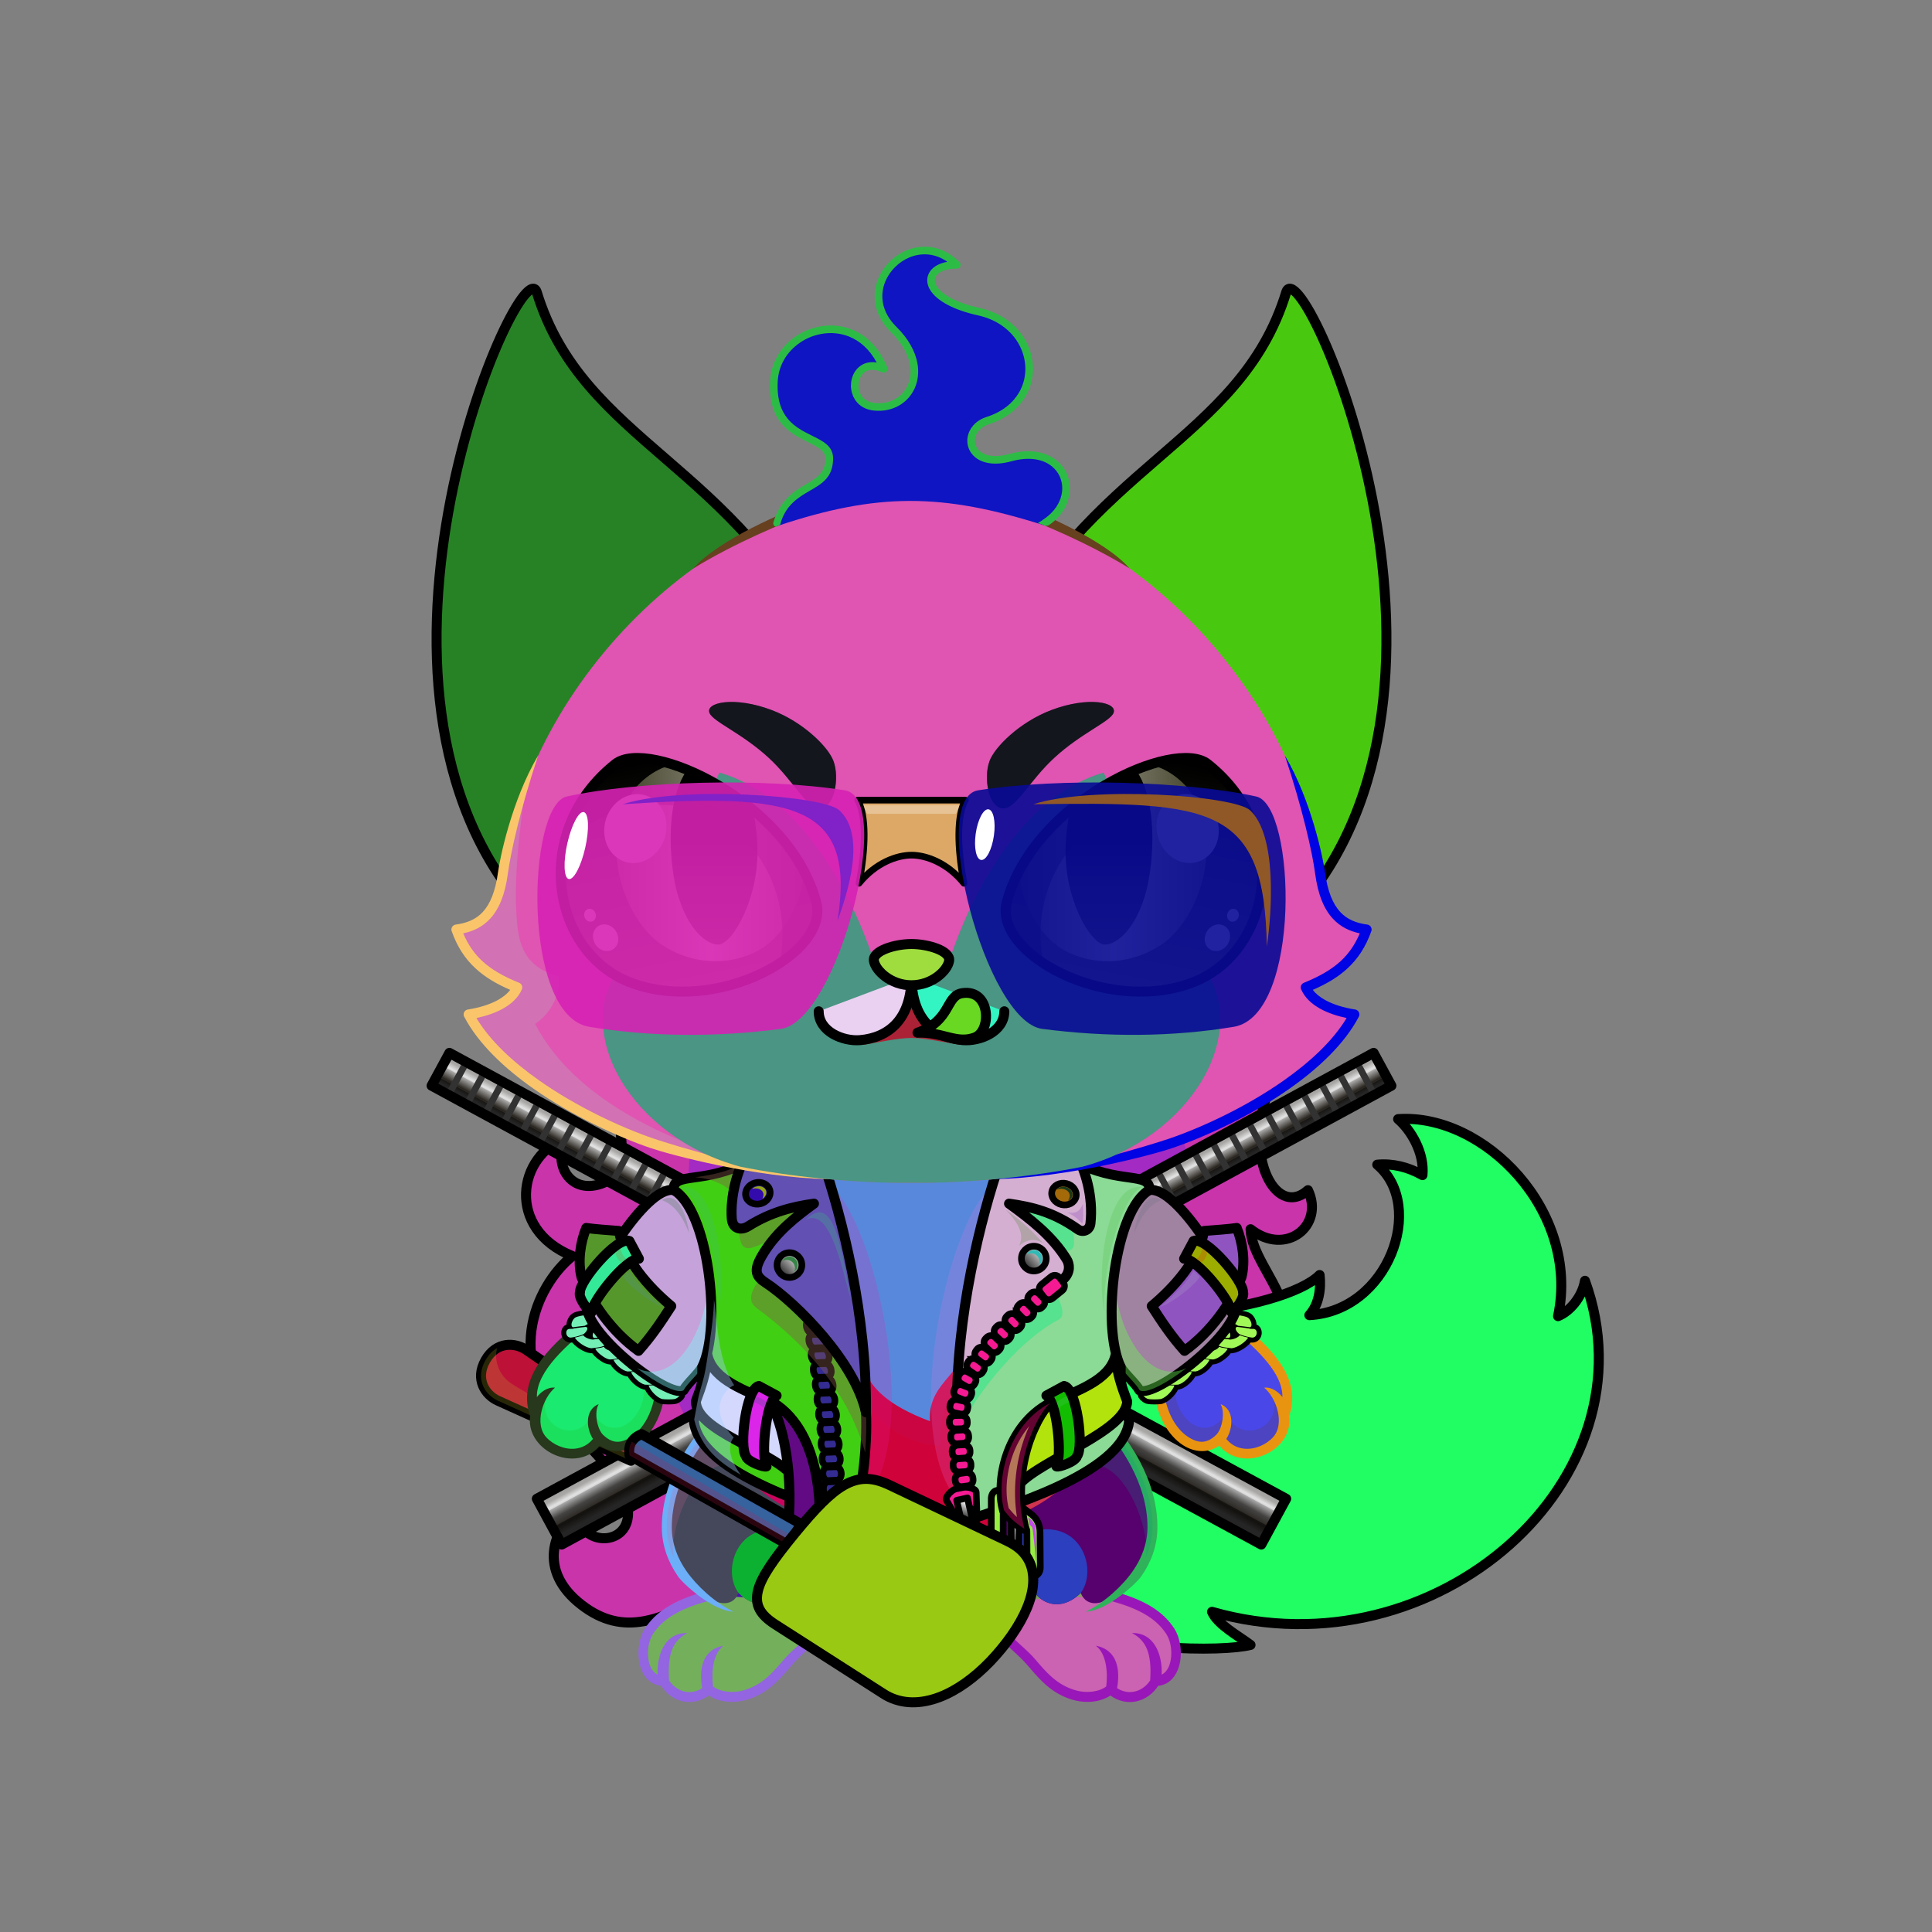 <svg xmlns="http://www.w3.org/2000/svg" xmlns:xlink="http://www.w3.org/1999/xlink" style="shape-rendering:geometricPrecision; text-rendering:geometricPrecision; image-rendering:optimizeQuality; fill-rule:evenodd; clip-rule:evenodd" version="1.1" viewBox="0 0 29000 29000" xml:space="preserve"><rect x="0" y="0" width="29000" height="29000" fill="#808080" stroke="none"/><defs><style type="text/css">.HairBack-Fox2fil5 {fill:black;fill-opacity:0.302}
.HairBack-Fox2fil6 {fill:url(#HairBack-Fox2id197)}
.HairBack-Fox2str0 {stroke:black;stroke-width:150;stroke-linecap:round;stroke-linejoin:round}
.Tail-Fox7fil14 {fill:url(#Tail-Fox7id168)}
.Tail-Fox7fil15 {fill:url(#Tail-Fox7id71)}
.Tail-Fox7fil8 {fill:black;fill-opacity:0.2}
.Tail-Fox7fil0 {fill:none}
.Tail-Fox7str0 {stroke:black;stroke-width:150;stroke-linecap:round;stroke-linejoin:round}
.RightFoot-Fox0fil20 {fill:url(#RightFoot-Fox0id163)}
.RightFoot-Fox0fil8 {fill:black;fill-opacity:0.2}
.RightFoot-Fox0fil0 {fill:none}
.RightFoot-Fox0fil18 {fill:black;fill-rule:nonzero}
.RightLeg-Fox2fil23 {fill:url(#RightLeg-Fox2id41)}
.RightLeg-Fox2fil25 {fill:#ff9c8c}
.RightLeg-Fox2fil18 {fill:black;fill-rule:nonzero}
.RightLeg-Fox2fil8 {fill:black;fill-opacity:0.2}
.LeftFoot-Fox0fil29 {fill:url(#LeftFoot-Fox0id166)}
.LeftFoot-Fox0fil8 {fill:black;fill-opacity:0.2}
.LeftFoot-Fox0fil0 {fill:none}
.LeftFoot-Fox0fil18 {fill:black;fill-rule:nonzero}
.LeftLeg-Fox2fil32 {fill:url(#LeftLeg-Fox2id44)}
.LeftLeg-Fox2fil25 {fill:#ff9c8c}
.LeftLeg-Fox2fil18 {fill:black;fill-rule:nonzero}
.LeftLeg-Fox2fil8 {fill:black;fill-opacity:0.2}
.RightHand-Fox0fil34 {fill:url(#RightHand-Fox0id128)}
.RightHand-Fox0fil8 {fill:black;fill-opacity:0.2}
.RightHand-Fox0fil0 {fill:none}
.RightHand-Fox0str0 {stroke:black;stroke-width:150;stroke-linecap:round;stroke-linejoin:round}
.RightPaw-Fox0fil39 {fill:url(#RightPaw-Fox0id92)}
.RightPaw-Fox0fil8 {fill:black;fill-opacity:0.2}
.RightPaw-Fox0fil18 {fill:black;fill-rule:nonzero}
.LeftHand-Fox0fil44 {fill:url(#LeftHand-Fox0id144)}
.LeftHand-Fox0fil8 {fill:black;fill-opacity:0.2}
.LeftHand-Fox0fil0 {fill:none}
.LeftHand-Fox0str0 {stroke:black;stroke-width:150;stroke-linecap:round;stroke-linejoin:round}
.LeftPaw-Fox0fil48 {fill:url(#LeftPaw-Fox0id151)}
.LeftPaw-Fox0fil8 {fill:black;fill-opacity:0.2}
.LeftPaw-Fox0fil18 {fill:black;fill-rule:nonzero}
.Body-Fox3fil53 {fill:url(#Body-Fox3id192)}
.Body-Fox3fil8 {fill:black;fill-opacity:0.2}
.Body-Fox3fil18 {fill:black;fill-rule:nonzero}
.Body-Fox3fil57 {fill:black;fill-opacity:0.102}
.Body-Fox3fil58 {fill:url(#Body-Fox3id49)}
.Ears-Fox2fil73 {fill:url(#Ears-Fox2id6)}
.Ears-Fox2fil74 {fill:url(#Ears-Fox2id82)}
.Ears-Fox2fil5 {fill:black;fill-opacity:0.302}
.Ears-Fox2fil75 {fill:url(#Ears-Fox2id5)}
.Ears-Fox2fil76 {fill:url(#Ears-Fox2id7)}
.Ears-Fox2fil0 {fill:none}
.Ears-Fox2str1 {stroke:black;stroke-width:150}
.Head-Fox4fil131 {fill:url(#Head-Fox4id114)}
.Head-Fox4fil8 {fill:black;fill-opacity:0.2}
.Head-Fox4fil18 {fill:black;fill-rule:nonzero}
.Head-Fox4fil135 {fill:url(#Head-Fox4id75)}
.Mouth-Fox7fil2 {fill:black}
.Mouth-Fox7fil0 {fill:none}
.Mouth-Fox7str0 {stroke:black;stroke-width:150;stroke-linecap:round;stroke-linejoin:round}
.Mouth-Fox7fil143 {fill:#FF9999}
.Eyes-Fox9fil150 {fill:#262c39}
.Eyes-Fox9fil4 {fill:black;fill-opacity:0.502}
.Eyes-Fox9fil200 {fill:url(#Eyes-Fox9id174)}
.Eyes-Fox9fil201 {fill:url(#Eyes-Fox9id25)}
.Eyes-Fox9fil202 {fill:url(#Eyes-Fox9id23)}
.Eyes-Fox9fil142 {fill:white}
.Eyes-Fox9fil203 {fill:url(#Eyes-Fox9id173)}
.Eyes-Fox9fil204 {fill:url(#Eyes-Fox9id26)}
.Eyes-Fox9fil205 {fill:url(#Eyes-Fox9id102)}
.Eyes-Fox9fil0 {fill:none}
.Eyes-Fox9str1 {stroke:black;stroke-width:150}
.Moustache-Fox0fil0 {fill:none}
.Nose-Fox0fil215 {fill:url(#Nose-Fox0id189)}
.Nose-Fox0str0 {stroke:black;stroke-width:150;stroke-linecap:round;stroke-linejoin:round}
.Hair-Fox6fil224 {fill:url(#Hair-Fox6id181)}
.Hair-Fox6fil18 {fill:black;fill-rule:nonzero}
.BraceletBiker-Mediumfil1 {fill:url(#BraceletBiker-Mediumid118)}
.BraceletBiker-Mediumfil3 {fill:url(#BraceletBiker-Mediumid168)}
.BraceletBiker-Mediumfil0 {fill:url(#BraceletBiker-Mediumid120)}
.BraceletBiker-Mediumstr0 {stroke:black;stroke-width:150}
.BraceletBiker-Mediumfil2 {fill:url(#BraceletBiker-Mediumid119)}
.NecklaceBiker-Mediumfil12 {fill:black;fill-opacity:0.2}
.NecklaceBiker-Mediumfil9 {fill:black;fill-opacity:0.4}
.NecklaceBiker-Mediumfil108 {fill:white}
.NecklaceBiker-Mediumfil116 {fill:#FFCC99;fill-opacity:0.2}
.NecklaceBiker-Mediumfil89 {fill:url(#NecklaceBiker-Mediumid106)}
.NecklaceBiker-Mediumstr1 {stroke:black;stroke-width:150;stroke-linecap:round;stroke-linejoin:round}
.NecklaceBiker-Mediumfil90 {fill:url(#NecklaceBiker-Mediumid0)}
.NecklaceBiker-Mediumfil91 {fill:url(#NecklaceBiker-Mediumid61)}
.NecklaceBiker-Mediumstr2 {stroke:black;stroke-width:100}
.NecklaceBiker-Mediumfil92 {fill:url(#NecklaceBiker-Mediumid101)}
.NecklaceBiker-Mediumfil93 {fill:url(#NecklaceBiker-Mediumid51)}
.NecklaceBiker-Mediumfil94 {fill:url(#NecklaceBiker-Mediumid60)}
.NecklaceBiker-Mediumfil95 {fill:url(#NecklaceBiker-Mediumid63)}
.NecklaceBiker-Mediumfil96 {fill:url(#NecklaceBiker-Mediumid111)}
.NecklaceBiker-Mediumfil97 {fill:url(#NecklaceBiker-Mediumid108)}
.NecklaceBiker-Mediumfil98 {fill:url(#NecklaceBiker-Mediumid112)}
.NecklaceBiker-Mediumfil99 {fill:url(#NecklaceBiker-Mediumid151)}
.NecklaceBiker-Mediumfil100 {fill:url(#NecklaceBiker-Mediumid93)}
.NecklaceBiker-Mediumfil101 {fill:url(#NecklaceBiker-Mediumid73)}
.NecklaceBiker-Mediumfil102 {fill:url(#NecklaceBiker-Mediumid74)}
.NecklaceBiker-Mediumfil103 {fill:url(#NecklaceBiker-Mediumid102)}
.NecklaceBiker-Mediumfil104 {fill:url(#NecklaceBiker-Mediumid107)}
.NecklaceBiker-Mediumfil105 {fill:url(#NecklaceBiker-Mediumid83)}
.NecklaceBiker-Mediumfil106 {fill:url(#NecklaceBiker-Mediumid28)}
.NecklaceBiker-Mediumfil107 {fill:url(#NecklaceBiker-Mediumid70)}
.NecklaceBiker-Mediumfil109 {fill:url(#NecklaceBiker-Mediumid198)}
.NecklaceBiker-Mediumfil110 {fill:url(#NecklaceBiker-Mediumid62)}
.NecklaceBiker-Mediumfil111 {fill:url(#NecklaceBiker-Mediumid178)}
.NecklaceBiker-Mediumstr3 {stroke:black;stroke-width:100;stroke-linecap:round;stroke-linejoin:round}
.NecklaceBiker-Mediumfil112 {fill:url(#NecklaceBiker-Mediumid15)}
.NecklaceBiker-Mediumfil113 {fill:url(#NecklaceBiker-Mediumid66)}
.NecklaceBiker-Mediumfil114 {fill:url(#NecklaceBiker-Mediumid200)}
.NecklaceBiker-Mediumfil115 {fill:url(#NecklaceBiker-Mediumid217)}
.HatBiker-Mediumfil257 {fill:#450000;fill-opacity:0.902}
.HatBiker-Mediumfil33 {fill:white;fill-opacity:0.302}
.HatBiker-Mediumfil108 {fill:white}
.HatBiker-Mediumfil256 {fill:url(#HatBiker-Mediumid264)}
.HatBiker-Mediumstr3 {stroke:black;stroke-width:100;stroke-linecap:round;stroke-linejoin:round}
.WeaponFlySwatterBack-Mediumfil1 {fill:black;fill-rule:nonzero;fill-opacity:0.2}
.WeaponFlySwatterBack-Mediumfil0 {fill:url(#WeaponFlySwatterBack-Mediumid26);fill-rule:nonzero}
.WeaponFlySwatterBack-Mediumstr0 {stroke:black;stroke-width:150;stroke-linecap:round;stroke-linejoin:round}
.WeaponFlySwatter-Mediumfil3 {fill:black;fill-opacity:0.2}
.WeaponFlySwatter-Mediumfil4 {fill:url(#WeaponFlySwatter-Mediumid24);fill-rule:nonzero}
.WeaponFlySwatter-Mediumfil1 {fill:black;fill-rule:nonzero;fill-opacity:0.2}
.WeaponFlySwatter-Mediumfil2 {fill:url(#WeaponFlySwatter-Mediumid0)}
.WeaponFlySwatter-Mediumstr0 {stroke:black;stroke-width:150;stroke-linecap:round;stroke-linejoin:round}
.WeaponFlySwatter-Mediumfil5 {fill:none;fill-rule:nonzero}
.WeaponFlySwatter-Mediumstr1 {stroke:black;stroke-width:150}
.AccessoryCutepoolKatanas-Mediumfil0 {fill:url(#AccessoryCutepoolKatanas-Mediumid183)}
.AccessoryCutepoolKatanas-Mediumfil1 {fill:url(#AccessoryCutepoolKatanas-Mediumid202)}
.AccessoryCutepoolKatanas-Mediumfil2 {fill:white;fill-opacity:0.502}
.AccessoryCutepoolKatanas-Mediumfil5 {fill:black;fill-opacity:0.502}
.AccessoryCutepoolKatanas-Mediumfil6 {fill:url(#AccessoryCutepoolKatanas-Mediumid142)}
.AccessoryCutepoolKatanas-Mediumfil7 {fill:url(#AccessoryCutepoolKatanas-Mediumid203)}
.AccessoryCutepoolKatanas-Mediumfil3 {fill:none}
.AccessoryCutepoolKatanas-Mediumstr0 {stroke:black;stroke-width:150;stroke-linecap:round;stroke-linejoin:round;stroke-miterlimit:22.926}
.AccessoryCutepoolKatanas-Mediumfil4 {fill:url(#AccessoryCutepoolKatanas-Mediumid86)}
.AccessoryCutepoolKatanas-Mediumstr1 {stroke:black;stroke-width:100;stroke-miterlimit:22.926}
.AccessoryCutepoolKatanas-Mediumstr2 {stroke:#333232;stroke-width:100;stroke-miterlimit:22.926}
.AccessoryCutepoolKatanas-Mediumfil8 {fill:url(#AccessoryCutepoolKatanas-Mediumid159)}
</style><linearGradient gradientUnits="userSpaceOnUse" id="HairBack-Fox2id197" x1="13329.1" x2="14259.3" xlink:href="#HairBack-Fox2id51" y1="24902.8" y2="15679">
  </linearGradient><linearGradient gradientUnits="objectBoundingBox" id="Tail-Fox7id168" x1="21.648%" x2="78.352%" y1="90.185%" y2="9.815%">
   <stop offset="0" style="stop-opacity:1; stop-color:#c95847"/>
   <stop offset="0.569" style="stop-opacity:1; stop-color:#f0735f"/>
   <stop offset="1" style="stop-opacity:1; stop-color:#ff9c8c"/>
  </linearGradient><linearGradient gradientUnits="userSpaceOnUse" id="Tail-Fox7id71" x1="20567.8" x2="23404.3" y1="20889.9" y2="17430.7">
   <stop offset="0" style="stop-opacity:1; stop-color:#49505e"/>
   <stop offset="1" style="stop-opacity:1; stop-color:#262c39"/>
  </linearGradient><linearGradient gradientUnits="userSpaceOnUse" id="RightFoot-Fox0id163" x1="16304.9" x2="16304.9" xlink:href="#RightFoot-Fox0id14" y1="23252.2" y2="25473.4">
  </linearGradient><linearGradient gradientUnits="objectBoundingBox" id="RightLeg-Fox2id41" x1="23.32%" x2="76.68%" y1="93.65%" y2="6.35%">
   <stop offset="0" style="stop-opacity:1; stop-color:#ff9c8c"/>
   <stop offset="0.2" style="stop-opacity:1; stop-color:#ff9c8c"/>
   <stop offset="1" style="stop-opacity:1; stop-color:#f0735f"/>
  </linearGradient><linearGradient gradientUnits="userSpaceOnUse" id="LeftFoot-Fox0id166" x1="11002.8" x2="11002.8" xlink:href="#LeftFoot-Fox0id14" y1="23252.1" y2="25473.4">
  </linearGradient><linearGradient gradientUnits="objectBoundingBox" id="LeftLeg-Fox2id44" x1="76.68%" x2="23.32%" xlink:href="#LeftLeg-Fox2id41" y1="93.65%" y2="6.35%">
  </linearGradient><linearGradient gradientUnits="objectBoundingBox" id="RightHand-Fox0id128" x1="19.715%" x2="80.285%" y1="10.418%" y2="89.581%">
   <stop offset="0" style="stop-opacity:1; stop-color:#c95847"/>
   <stop offset="0.02" style="stop-opacity:1; stop-color:#c95847"/>
   <stop offset="0.722" style="stop-opacity:1; stop-color:#f0735f"/>
   <stop offset="1" style="stop-opacity:1; stop-color:#f0735f"/>
  </linearGradient><linearGradient gradientUnits="userSpaceOnUse" id="RightPaw-Fox0id92" x1="18753.4" x2="17671.1" y1="21628.2" y2="19462.6">
   <stop offset="0" style="stop-opacity:1; stop-color:#49505e"/>
   <stop offset="1" style="stop-opacity:1; stop-color:#c95847"/>
  </linearGradient><linearGradient gradientUnits="objectBoundingBox" id="LeftHand-Fox0id144" x1="80.285%" x2="19.715%" xlink:href="#LeftHand-Fox0id128" y1="10.418%" y2="89.581%">
  </linearGradient><linearGradient gradientUnits="userSpaceOnUse" id="LeftPaw-Fox0id151" x1="8539.59" x2="9651.19" xlink:href="#LeftPaw-Fox0id92" y1="21657.5" y2="19433.3">
  </linearGradient><linearGradient gradientUnits="objectBoundingBox" id="Body-Fox3id192" x1="50%" x2="50%" y1="0%" y2="100%">
   <stop offset="0" style="stop-opacity:1; stop-color:#c95847"/>
   <stop offset="0.102" style="stop-opacity:1; stop-color:#c95847"/>
   <stop offset="0.522" style="stop-opacity:1; stop-color:#f0735f"/>
   <stop offset="1" style="stop-opacity:1; stop-color:#ff9c8c"/>
  </linearGradient><linearGradient gradientUnits="objectBoundingBox" id="Body-Fox3id49" x1="50%" x2="50%" y1="0%" y2="100%">
   <stop offset="0" style="stop-opacity:1; stop-color:#e8e5d8"/>
   <stop offset="0.122" style="stop-opacity:1; stop-color:#e8e5d8"/>
   <stop offset="0.51" style="stop-opacity:1; stop-color:#f5f4f0"/>
   <stop offset="1" style="stop-opacity:1; stop-color:#f5f4f0"/>
  </linearGradient><linearGradient gradientUnits="userSpaceOnUse" id="Ears-Fox2id6" x1="10660.2" x2="8312.16" xlink:href="#Ears-Fox2id5" y1="13095.1" y2="4932.14">
  </linearGradient><linearGradient gradientUnits="userSpaceOnUse" id="Ears-Fox2id82" x1="10819.4" x2="6168.91" xlink:href="#Ears-Fox2id7" y1="9664.02" y2="8630.58">
  </linearGradient><linearGradient gradientUnits="objectBoundingBox" id="Head-Fox4id114" x1="50%" x2="50%" xlink:href="#Head-Fox4id94" y1="100%" y2="0%">
  </linearGradient><linearGradient gradientUnits="userSpaceOnUse" id="Head-Fox4id75" x1="13682" x2="13682" y1="17756" y2="11596.6">
   <stop offset="0" style="stop-opacity:1; stop-color:#f0735f"/>
   <stop offset="0.49" style="stop-opacity:1; stop-color:#ff9c8c"/>
   <stop offset="1" style="stop-opacity:1; stop-color:#ff9c8c"/>
  </linearGradient><linearGradient gradientUnits="userSpaceOnUse" id="Eyes-Fox9id174" x1="10692.8" x2="9987.82" xlink:href="#Eyes-Fox9id11" y1="14899.5" y2="11363.2">
  </linearGradient><linearGradient gradientUnits="userSpaceOnUse" id="Eyes-Fox9id25" x1="9252.67" x2="12054.6" xlink:href="#Eyes-Fox9id4" y1="12956.5" y2="12956.5">
  </linearGradient><linearGradient gradientUnits="userSpaceOnUse" id="Eyes-Fox9id23" x1="10718.3" x2="10718.3" xlink:href="#Eyes-Fox9id3" y1="11567.3" y2="14177.8">
  </linearGradient><linearGradient gradientUnits="userSpaceOnUse" id="Eyes-Fox9id173" x1="16671" x2="17376" xlink:href="#Eyes-Fox9id11" y1="14899.5" y2="11363.2">
  </linearGradient><linearGradient gradientUnits="userSpaceOnUse" id="Eyes-Fox9id26" x1="15309.3" x2="18111.2" xlink:href="#Eyes-Fox9id4" y1="12956.5" y2="12956.5">
  </linearGradient><linearGradient gradientUnits="userSpaceOnUse" id="Eyes-Fox9id102" x1="16645.5" x2="16645.5" xlink:href="#Eyes-Fox9id3" y1="11567.3" y2="14177.8">
  </linearGradient><linearGradient gradientUnits="userSpaceOnUse" id="Nose-Fox0id189" x1="13681.9" x2="13681.9" y1="14170" y2="14789.2">
   <stop offset="0" style="stop-opacity:1; stop-color:#FFCCCC"/>
   <stop offset="1" style="stop-opacity:1; stop-color:#453F2C"/>
  </linearGradient><linearGradient gradientUnits="userSpaceOnUse" id="Hair-Fox6id181" x1="13596.3" x2="13996.9" xlink:href="#Hair-Fox6id51" y1="7903.49" y2="3751.37">
  </linearGradient><linearGradient gradientUnits="userSpaceOnUse" id="BraceletBiker-Mediumid118" x1="8737.14" x2="10010.7" xlink:href="#BraceletBiker-Mediumid65" y1="19924.6" y2="20818">
  </linearGradient><linearGradient gradientUnits="userSpaceOnUse" id="BraceletBiker-Mediumid168" x1="18626.7" x2="17353.2" xlink:href="#BraceletBiker-Mediumid65" y1="19924.6" y2="20818">
  </linearGradient><linearGradient gradientUnits="userSpaceOnUse" id="BraceletBiker-Mediumid120" x1="8499.41" x2="10248.4" xlink:href="#BraceletBiker-Mediumid119" y1="20371.3" y2="20371.3">
  </linearGradient><linearGradient gradientUnits="userSpaceOnUse" id="NecklaceBiker-Mediumid106" x1="10748" x2="9128.38" xlink:href="#NecklaceBiker-Mediumid93" y1="20453.9" y2="18198">
  </linearGradient><linearGradient gradientUnits="userSpaceOnUse" id="NecklaceBiker-Mediumid0" x1="11556.9" x2="11556.9" y1="22812.7" y2="17421.9">
   <stop offset="0" style="stop-opacity:1; stop-color:#171717"/>
   <stop offset="0.741" style="stop-opacity:1; stop-color:#42423B"/>
   <stop offset="1" style="stop-opacity:1; stop-color:#171717"/>
  </linearGradient><linearGradient gradientUnits="userSpaceOnUse" id="NecklaceBiker-Mediumid61" x1="12916.7" x2="11601.9" y1="21889.1" y2="19405.6">
   <stop offset="0" style="stop-opacity:1; stop-color:#8C8C8C"/>
   <stop offset="0.231" style="stop-opacity:1; stop-color:#F2F2F2"/>
   <stop offset="1" style="stop-opacity:1; stop-color:black"/>
  </linearGradient><linearGradient gradientUnits="userSpaceOnUse" id="NecklaceBiker-Mediumid101" x1="11990" x2="11990" xlink:href="#NecklaceBiker-Mediumid0" y1="21198.9" y2="17320.8">
  </linearGradient><linearGradient gradientUnits="userSpaceOnUse" id="NecklaceBiker-Mediumid51" x1="9916.75" x2="8860.31" y1="19991.8" y2="18718.2">
   <stop offset="0" style="stop-opacity:1; stop-color:#171717"/>
   <stop offset="0.42" style="stop-opacity:1; stop-color:#42423B"/>
   <stop offset="1" style="stop-opacity:1; stop-color:#171717"/>
  </linearGradient><linearGradient gradientUnits="userSpaceOnUse" id="NecklaceBiker-Mediumid60" x1="9497.06" x2="8794.48" xlink:href="#NecklaceBiker-Mediumid28" y1="18825.5" y2="19493.6">
  </linearGradient><linearGradient gradientUnits="userSpaceOnUse" id="NecklaceBiker-Mediumid63" x1="11308.6" x2="11010.3" xlink:href="#NecklaceBiker-Mediumid28" y1="20396.3" y2="22088.1">
  </linearGradient><linearGradient gradientUnits="userSpaceOnUse" id="NecklaceBiker-Mediumid111" x1="12138.8" x2="11707.8" xlink:href="#NecklaceBiker-Mediumid28" y1="21191.3" y2="23635.6">
  </linearGradient><linearGradient gradientUnits="userSpaceOnUse" id="NecklaceBiker-Mediumid108" x1="11502.3" x2="11311.4" xlink:href="#NecklaceBiker-Mediumid28" y1="20867.2" y2="21950">
  </linearGradient><linearGradient gradientUnits="userSpaceOnUse" id="NecklaceBiker-Mediumid112" x1="11983.7" x2="11716" xlink:href="#NecklaceBiker-Mediumid15" y1="18862.7" y2="19114.9">
  </linearGradient><linearGradient gradientUnits="userSpaceOnUse" id="NecklaceBiker-Mediumid151" x1="11472.8" x2="11278.5" xlink:href="#NecklaceBiker-Mediumid15" y1="17764.2" y2="18058.5">
  </linearGradient><linearGradient gradientUnits="userSpaceOnUse" id="NecklaceBiker-Mediumid73" x1="15806.9" x2="15806.9" xlink:href="#NecklaceBiker-Mediumid0" y1="22812.7" y2="17421.9">
  </linearGradient><linearGradient gradientUnits="userSpaceOnUse" id="NecklaceBiker-Mediumid74" x1="15371.1" x2="15371.1" xlink:href="#NecklaceBiker-Mediumid0" y1="21198.9" y2="17320.8">
  </linearGradient><linearGradient gradientUnits="userSpaceOnUse" id="NecklaceBiker-Mediumid102" x1="17446.8" x2="18503.8" xlink:href="#NecklaceBiker-Mediumid51" y1="19991.5" y2="18718.4">
  </linearGradient><linearGradient gradientUnits="userSpaceOnUse" id="NecklaceBiker-Mediumid107" x1="17867" x2="18569.1" xlink:href="#NecklaceBiker-Mediumid28" y1="18825.2" y2="19493.9">
  </linearGradient><linearGradient gradientUnits="userSpaceOnUse" id="NecklaceBiker-Mediumid83" x1="15945.5" x2="16270.7" xlink:href="#NecklaceBiker-Mediumid28" y1="20394.5" y2="22239">
  </linearGradient><linearGradient gradientUnits="userSpaceOnUse" id="NecklaceBiker-Mediumid70" x1="15651.7" x2="15384" xlink:href="#NecklaceBiker-Mediumid15" y1="18765.9" y2="19018.1">
  </linearGradient><linearGradient gradientUnits="userSpaceOnUse" id="NecklaceBiker-Mediumid198" x1="16122.3" x2="15818.4" xlink:href="#NecklaceBiker-Mediumid15" y1="17840.2" y2="18006.4">
  </linearGradient><linearGradient gradientUnits="userSpaceOnUse" id="NecklaceBiker-Mediumid62" x1="15966.8" x2="14213.8" y1="19840.7" y2="22136.3">
   <stop offset="0" style="stop-opacity:1; stop-color:#8C8C8C"/>
   <stop offset="0.231" style="stop-opacity:1; stop-color:#F2F2F2"/>
   <stop offset="1" style="stop-opacity:1; stop-color:#8F8F8F"/>
  </linearGradient><linearGradient gradientUnits="userSpaceOnUse" id="NecklaceBiker-Mediumid178" x1="15342.3" x2="15133.5" xlink:href="#NecklaceBiker-Mediumid15" y1="22879.3" y2="23168.6">
  </linearGradient><linearGradient gradientUnits="userSpaceOnUse" id="NecklaceBiker-Mediumid66" x1="15543.9" x2="15247.9" xlink:href="#NecklaceBiker-Mediumid28" y1="21165.1" y2="22843.9">
  </linearGradient><linearGradient gradientUnits="userSpaceOnUse" id="NecklaceBiker-Mediumid200" x1="14728.4" x2="14237.9" xlink:href="#NecklaceBiker-Mediumid15" y1="22809.5" y2="23271.7">
  </linearGradient><linearGradient gradientUnits="userSpaceOnUse" id="NecklaceBiker-Mediumid217" x1="14522.5" x2="14434.9" xlink:href="#NecklaceBiker-Mediumid15" y1="22560.8" y2="22777.2">
  </linearGradient><linearGradient gradientUnits="userSpaceOnUse" id="HatBiker-Mediumid264" x1="13681.9" x2="13681.9" xlink:href="#HatBiker-Mediumid261" y1="13258.2" y2="12009.6">
  </linearGradient><linearGradient gradientUnits="userSpaceOnUse" id="WeaponFlySwatterBack-Mediumid26" x1="7745.86" x2="9181.7" xlink:href="#WeaponFlySwatterBack-Mediumid24" y1="21810.6" y2="20301.7">
  </linearGradient><linearGradient gradientUnits="userSpaceOnUse" id="WeaponFlySwatter-Mediumid24" x1="12160.4" x2="14712.1" y1="25216.2" y2="22534.8">
   <stop offset="0" style="stop-opacity:1; stop-color:#008011"/>
   <stop offset="1" style="stop-opacity:1; stop-color:#00BD55"/>
  </linearGradient><linearGradient gradientUnits="userSpaceOnUse" id="WeaponFlySwatter-Mediumid0" x1="9457.05" x2="12008.3" y1="22428.9" y2="22293.2">
   <stop offset="0" style="stop-opacity:1; stop-color:#787878"/>
   <stop offset="1" style="stop-opacity:1; stop-color:#D6D6D6"/>
  </linearGradient><linearGradient gradientUnits="userSpaceOnUse" id="AccessoryCutepoolKatanas-Mediumid183" x1="15242.32" x2="14868.97" xlink:href="#AccessoryCutepoolKatanas-Mediumid75" y1="20290.65" y2="20978.33">
  </linearGradient><linearGradient gradientUnits="userSpaceOnUse" id="AccessoryCutepoolKatanas-Mediumid202" x1="8777.7" x2="8510.04" xlink:href="#AccessoryCutepoolKatanas-Mediumid69" y1="16906.97" y2="17399.98">
  </linearGradient><linearGradient gradientUnits="userSpaceOnUse" id="AccessoryCutepoolKatanas-Mediumid142" x1="12121.49" x2="12494.84" xlink:href="#AccessoryCutepoolKatanas-Mediumid75" y1="20290.64" y2="20978.32">
  </linearGradient><linearGradient gradientUnits="userSpaceOnUse" id="AccessoryCutepoolKatanas-Mediumid203" x1="18586.11" x2="18853.77" xlink:href="#AccessoryCutepoolKatanas-Mediumid69" y1="16906.96" y2="17399.97">
  </linearGradient><linearGradient gradientUnits="userSpaceOnUse" id="AccessoryCutepoolKatanas-Mediumid86" x1="11162.06" x2="10505.61" xlink:href="#AccessoryCutepoolKatanas-Mediumid69" y1="17737.86" y2="18947">
  </linearGradient><linearGradient gradientUnits="userSpaceOnUse" id="AccessoryCutepoolKatanas-Mediumid159" x1="16201.75" x2="16858.2" xlink:href="#AccessoryCutepoolKatanas-Mediumid69" y1="17737.85" y2="18946.99">
  </linearGradient><linearGradient gradientUnits="userSpaceOnUse" id="HairBack-Fox2id51" x1="16449.3" x2="13952.3" y1="14690.1" y2="16381.9">
   <stop offset="0" style="stop-opacity:1; stop-color:#de7c1f"/>
   <stop offset="0.29" style="stop-opacity:1; stop-color:#de7c1f"/>
   <stop offset="1" style="stop-opacity:1; stop-color:#c46308"/>
  </linearGradient><linearGradient gradientUnits="userSpaceOnUse" id="RightFoot-Fox0id14" x1="15903.9" x2="21356.9" y1="9993.71" y2="4540.69">
   <stop offset="0" style="stop-opacity:1; stop-color:#c95847"/>
   <stop offset="1" style="stop-opacity:1; stop-color:#49505e"/>
  </linearGradient><linearGradient gradientUnits="userSpaceOnUse" id="LeftFoot-Fox0id14" x1="15903.9" x2="21356.9" y1="9993.71" y2="4540.69">
   <stop offset="0" style="stop-opacity:1; stop-color:#c95847"/>
   <stop offset="1" style="stop-opacity:1; stop-color:#49505e"/>
  </linearGradient><linearGradient gradientUnits="objectBoundingBox" id="LeftLeg-Fox2id41" x1="23.32%" x2="76.68%" y1="93.65%" y2="6.35%">
   <stop offset="0" style="stop-opacity:1; stop-color:#ff9c8c"/>
   <stop offset="0.2" style="stop-opacity:1; stop-color:#ff9c8c"/>
   <stop offset="1" style="stop-opacity:1; stop-color:#f0735f"/>
  </linearGradient><linearGradient gradientUnits="objectBoundingBox" id="LeftHand-Fox0id128" x1="19.715%" x2="80.285%" y1="10.418%" y2="89.581%">
   <stop offset="0" style="stop-opacity:1; stop-color:#c95847"/>
   <stop offset="0.02" style="stop-opacity:1; stop-color:#c95847"/>
   <stop offset="0.722" style="stop-opacity:1; stop-color:#f0735f"/>
   <stop offset="1" style="stop-opacity:1; stop-color:#f0735f"/>
  </linearGradient><linearGradient gradientUnits="userSpaceOnUse" id="LeftPaw-Fox0id92" x1="18753.4" x2="17671.1" y1="21628.2" y2="19462.6">
   <stop offset="0" style="stop-opacity:1; stop-color:#49505e"/>
   <stop offset="1" style="stop-opacity:1; stop-color:#c95847"/>
  </linearGradient><linearGradient gradientUnits="userSpaceOnUse" id="Ears-Fox2id5" x1="19051.7" x2="16703.6" y1="13095.1" y2="4932.14">
   <stop offset="0" style="stop-opacity:1; stop-color:#262c39"/>
   <stop offset="1" style="stop-opacity:1; stop-color:#49505e"/>
  </linearGradient><linearGradient gradientUnits="userSpaceOnUse" id="Ears-Fox2id7" x1="21194.9" x2="16544.4" y1="9664.02" y2="8630.58">
   <stop offset="0" style="stop-opacity:1; stop-color:#965858"/>
   <stop offset="1" style="stop-opacity:1; stop-color:#FAEDED"/>
  </linearGradient><linearGradient gradientUnits="objectBoundingBox" id="Head-Fox4id94" x1="50%" x2="50%" y1="100%" y2="0%">
   <stop offset="0" style="stop-opacity:1; stop-color:#c95847"/>
   <stop offset="0.4" style="stop-opacity:1; stop-color:#f0735f"/>
   <stop offset="1" style="stop-opacity:1; stop-color:#ff9c8c"/>
  </linearGradient><linearGradient gradientUnits="userSpaceOnUse" id="Eyes-Fox9id11" x1="16664.8" x2="17411" y1="14898.5" y2="11291.1">
   <stop offset="0" style="stop-opacity:1; stop-color:#80804f"/>
   <stop offset="1" style="stop-opacity:1; stop-color:black"/>
  </linearGradient><linearGradient gradientUnits="objectBoundingBox" id="Eyes-Fox9id4" x1="100%" x2="0%" y1="50%" y2="50%">
   <stop offset="0" style="stop-opacity:1; stop-color:#80804f"/>
   <stop offset="0.502" style="stop-opacity:1; stop-color:#ffffde"/>
   <stop offset="1" style="stop-opacity:1; stop-color:#80804f"/>
  </linearGradient><linearGradient gradientUnits="userSpaceOnUse" id="Eyes-Fox9id3" x1="16867.8" x2="16867.8" y1="11330.3" y2="14359.1">
   <stop offset="0" style="stop-opacity:1; stop-color:black"/>
   <stop offset="0.4" style="stop-opacity:1; stop-color:black"/>
   <stop offset="1" style="stop-opacity:1; stop-color:#66663a"/>
  </linearGradient><linearGradient gradientUnits="userSpaceOnUse" id="Hair-Fox6id51" x1="16449.3" x2="13952.3" y1="14690.1" y2="16381.9">
   <stop offset="0" style="stop-opacity:1; stop-color:#de7c1f"/>
   <stop offset="0.29" style="stop-opacity:1; stop-color:#de7c1f"/>
   <stop offset="1" style="stop-opacity:1; stop-color:#c46308"/>
  </linearGradient><linearGradient gradientUnits="userSpaceOnUse" id="BraceletBiker-Mediumid65" x1="19349" x2="17210.9" y1="20382.7" y2="20792.8">
   <stop offset="0" style="stop-opacity:1; stop-color:#ADADAD"/>
   <stop offset="0.2" style="stop-opacity:1; stop-color:#424242"/>
   <stop offset="0.42" style="stop-opacity:1; stop-color:#EFEFEF"/>
   <stop offset="0.569" style="stop-opacity:1; stop-color:white"/>
   <stop offset="0.651" style="stop-opacity:1; stop-color:#E0E0E0"/>
   <stop offset="1" style="stop-opacity:1; stop-color:#474747"/>
  </linearGradient><linearGradient gradientUnits="userSpaceOnUse" id="BraceletBiker-Mediumid119" x1="17115.4" x2="18864.4" y1="20371.3" y2="20371.3">
   <stop offset="0" style="stop-opacity:1; stop-color:#e8e5d8"/>
   <stop offset="0.2" style="stop-opacity:1; stop-color:#424242"/>
   <stop offset="0.42" style="stop-opacity:1; stop-color:#EFEFEF"/>
   <stop offset="0.569" style="stop-opacity:1; stop-color:white"/>
   <stop offset="0.651" style="stop-opacity:1; stop-color:#E0E0E0"/>
   <stop offset="1" style="stop-opacity:1; stop-color:#f5f4f0"/>
  </linearGradient><linearGradient gradientUnits="userSpaceOnUse" id="NecklaceBiker-Mediumid93" x1="16615.3" x2="18235.9" y1="20453.6" y2="18198.3">
   <stop offset="0" style="stop-opacity:1; stop-color:#171717"/>
   <stop offset="0.69" style="stop-opacity:1; stop-color:#42423B"/>
   <stop offset="1" style="stop-opacity:1; stop-color:#171717"/>
  </linearGradient><linearGradient gradientUnits="userSpaceOnUse" id="NecklaceBiker-Mediumid28" x1="15861.5" x2="16052.4" y1="20867.2" y2="21950">
   <stop offset="0" style="stop-opacity:1; stop-color:#171717"/>
   <stop offset="0.22" style="stop-opacity:1; stop-color:#42423B"/>
   <stop offset="1" style="stop-opacity:1; stop-color:#171717"/>
  </linearGradient><linearGradient gradientUnits="userSpaceOnUse" id="NecklaceBiker-Mediumid15" x1="15610.3" x2="14884.4" y1="22677.5" y2="23361.6">
   <stop offset="0" style="stop-opacity:1; stop-color:#F1F1F1"/>
   <stop offset="1" style="stop-opacity:1; stop-color:#262626"/>
  </linearGradient><linearGradient gradientUnits="userSpaceOnUse" id="HatBiker-Mediumid261" x1="13681.9" x2="13681.9" y1="13237.3" y2="11919.9">
   <stop offset="0" style="stop-opacity:1; stop-color:#595959"/>
   <stop offset="1" style="stop-opacity:1; stop-color:#0F0F0F"/>
  </linearGradient><linearGradient gradientUnits="userSpaceOnUse" id="WeaponFlySwatterBack-Mediumid24" x1="12160.4" x2="14712.1" y1="25216.2" y2="22534.8">
   <stop offset="0" style="stop-opacity:1; stop-color:#008011"/>
   <stop offset="1" style="stop-opacity:1; stop-color:#00BD55"/>
  </linearGradient><linearGradient gradientUnits="userSpaceOnUse" id="AccessoryCutepoolKatanas-Mediumid75" x1="15117.03" x2="14773.66" y1="21302.02" y2="21934.49">
   <stop offset="0" style="stop-opacity:1; stop-color:#2D2D2D"/>
   <stop offset="0.169" style="stop-opacity:1; stop-color:#514F4C"/>
   <stop offset="0.271" style="stop-opacity:1; stop-color:#C4C4C4"/>
   <stop offset="0.49" style="stop-opacity:1; stop-color:#444342"/>
   <stop offset="0.671" style="stop-opacity:1; stop-color:#28241E"/>
   <stop offset="0.82" style="stop-opacity:1; stop-color:#4A4A4A"/>
   <stop offset="1" style="stop-opacity:1; stop-color:#4A4A4A"/>
  </linearGradient><linearGradient gradientUnits="userSpaceOnUse" id="AccessoryCutepoolKatanas-Mediumid69" x1="18192.35" x2="18438.51" y1="18190.02" y2="18643.44">
   <stop offset="0" style="stop-opacity:1; stop-color:#2D2D2D"/>
   <stop offset="0.2" style="stop-opacity:1; stop-color:#514F4C"/>
   <stop offset="0.349" style="stop-opacity:1; stop-color:#C4C4C4"/>
   <stop offset="0.671" style="stop-opacity:1; stop-color:#28241E"/>
   <stop offset="0.82" style="stop-opacity:1; stop-color:#4A4A4A"/>
   <stop offset="1" style="stop-opacity:1; stop-color:#4A4A4A"/>
  </linearGradient></defs><g id="HairBack-Fox2">
 <animateTransform additive="sum" attributeName="transform" dur="10" repeatCount="indefinite" type="translate" values="0;0 200;0;0 200;0;0 200;0;0 200;0"/>
  <path class="HairBack-Fox2fil6 HairBack-Fox2str0" d="M13506 17190c-915,31 -3242,-95 -4299,-702 162,598 248,1213 -280,1306 -433,76 -630,-403 -410,-724 -758,266 -923,1381 75,1784 -554,442 -1093,1638 26,2642 1771,1589 91,2002 42,1185 -340,258 -602,889 67,1407 1295,1003 2237,-1210 4346,-307 1750,749 3302,679 4139,88 1285,-908 661,-1519 1675,-2770 1067,-1315 -88,-1956 -116,-2648 534,417 1112,-57 862,-586 -503,449 -1019,-602 -532,-1634 -869,-75 -4108,910 -5595,959z" style="fill:#c934ab"/>
  <path class="HairBack-Fox2fil5" d="M10295 16756c323,1689 -967,2576 -36,4457 920,1859 4390,3114 5804,2120 945,-665 1543,-1511 919,-2803 -694,-1437 1660,-2111 572,-3828 -1761,486 -5965,593 -7259,54z" style="fill:#4d15f9"/>
 </g><g id="Tail-Fox7">
  <path class="Tail-Fox7fil14" d="M15078 19187c1357,950 4209,480 4730,-49 23,212 -10,443 -154,603 1185,-62 1753,-1639 1019,-2259 229,-21 459,33 679,157 32,-338 -176,-679 -366,-841 1288,-89 2734,1378 2401,2958 171,-69 359,-277 404,-531 1080,2975 -2233,5930 -5598,4969 84,192 394,359 578,497 -845,212 -6410,-24 -6519,-3566 -317,-317 2374,-2412 2826,-1938z" style="fill:#f8b3db"/>
  <path class="Tail-Fox7fil15" d="M21327 19649c-232,419 -61,845 -417,1229 570,66 944,-370 1338,-611 14,423 214,714 105,1161 349,-85 702,-296 987,-860 69,393 411,703 460,959 255,-717 279,-1509 -9,-2302 -45,254 -233,462 -404,531 333,-1580 -1113,-3047 -2401,-2958 190,162 398,503 366,841 -220,-124 -450,-178 -679,-157 742,761 65,1992 -700,2187 548,290 986,29 1354,-20z" style="fill:#21b4ff"/>
  <path class="Tail-Fox7fil8" d="M23686 21809c-823,1820 -3145,3055 -5493,2385 84,192 394,359 578,497 -762,191 -5360,18 -6337,-2615 1690,1440 5465,2105 8330,1378 789,-201 2685,-1101 3223,-2827 -40,417 -126,777 -301,1182z" style="fill:#853f52"/>
  <path class="Tail-Fox7fil0 Tail-Fox7str0" d="M15078 19187c1357,950 4209,480 4730,-49 23,212 -10,443 -154,603 1185,-62 1753,-1639 1019,-2259 229,-21 459,33 679,157 32,-338 -176,-679 -366,-841 1288,-89 2734,1378 2401,2958 171,-69 359,-277 404,-531 1080,2975 -2233,5930 -5598,4969 84,192 394,359 578,497 -845,212 -6410,-24 -6519,-3566 -317,-317 2374,-2412 2826,-1938z" style="fill:#20fe63"/>
 </g><g id="AccessoryCutepoolKatanas-Medium">
  <animateTransform additive="sum" attributeName="transform" dur="10" repeatCount="indefinite" type="translate" values="0;0 200;0;0 200;0;0 200;0;0 200;0"/>
  <g id="_2386306507984">
   <g>
    <polygon class="AccessoryCutepoolKatanas-Mediumfil0" points="18932.67,23184.55 10805.28,18772.12 11178.63,18084.43 19306.02,22496.86 "/>
    <polygon class="AccessoryCutepoolKatanas-Mediumfil1" points="10541.89,18503.09 6478.19,16296.87 6745.85,15803.87 10809.54,18010.08 "/>
    <polygon class="AccessoryCutepoolKatanas-Mediumfil2" points="19189.63,22711.24 11066.04,18292.24 11182.43,18077.85 19306.02,22496.86 "/>
    <polygon class="AccessoryCutepoolKatanas-Mediumfil3 AccessoryCutepoolKatanas-Mediumstr0" points="18932.67,23184.55 10805.28,18772.12 11178.63,18084.43 19306.02,22496.86 "/>
    <polygon class="AccessoryCutepoolKatanas-Mediumfil4 AccessoryCutepoolKatanas-Mediumstr0" points="10347.49,18861.15 11003.94,17652.02 11320.18,17823.71 10663.73,19032.84 "/>
    <line class="AccessoryCutepoolKatanas-Mediumfil3 AccessoryCutepoolKatanas-Mediumstr1" x1="10541.89" x2="10809.54" y1="18503.09" y2="18010.08"/>
    <polygon class="AccessoryCutepoolKatanas-Mediumfil5" points="18937.58,23175.51 10810.18,18763.08 10663.73,19032.84 10343.78,18855.1 10545.88,18493.89 6492.1,16271.25 6557.12,16151.49 10620.82,18357.7 10581.25,18434.07 10896.03,18604.96 10931.75,18509.52 11198.91,18655 19071.39,22929.03 "/>
    <polygon class="AccessoryCutepoolKatanas-Mediumfil2" points="11060.83,18142.79 10878.31,18043.69 11035.16,17754.78 11217.68,17853.88 "/>
    <polygon class="AccessoryCutepoolKatanas-Mediumfil2" points="10639.08,18168.19 6706.47,16033.15 6775.9,15905.26 10708.51,18040.31 "/>
    <path class="AccessoryCutepoolKatanas-Mediumfil3 AccessoryCutepoolKatanas-Mediumstr2" d="M10269.81 18355.38l267.66 -493.01m-539.74 345.29l267.66 -493.01m-539.74 345.3l267.66 -493.01m-539.74 345.29l267.66 -493m-539.74 345.29l267.66 -493.01m-539.74 345.3l267.66 -493.01m-539.73 345.29l267.65 -493.01m-539.73 345.3l267.66 -493.01m-1083.9 49.87l267.66 -493.01m-539.74 345.3l267.66 -493.01m-539.73 345.29l267.65 -493.01m-539.73 345.3l267.66 -493.01m1092.73 1231.58l267.66 -493.01m-539.74 345.29l267.66 -493.01" style="fill:#c1fa28"/>
    <polygon class="AccessoryCutepoolKatanas-Mediumfil3 AccessoryCutepoolKatanas-Mediumstr0" points="10541.89,18503.09 6478.19,16296.87 6745.85,15803.87 10809.54,18010.08 "/>
   </g>
   <g>
    <polygon class="AccessoryCutepoolKatanas-Mediumfil6" points="8431.14,23184.54 16558.53,18772.11 16185.18,18084.42 8057.79,22496.85 "/>
    <polygon class="AccessoryCutepoolKatanas-Mediumfil7" points="16821.92,18503.08 20885.62,16296.86 20617.96,15803.86 16554.27,18010.07 "/>
    <polygon class="AccessoryCutepoolKatanas-Mediumfil2" points="8174.18,22711.23 16046.7,18437.18 15930.31,18222.79 8057.79,22496.85 "/>
    <polygon class="AccessoryCutepoolKatanas-Mediumfil3 AccessoryCutepoolKatanas-Mediumstr0" points="8431.14,23184.54 16558.53,18772.11 16185.18,18084.42 8057.79,22496.85 "/>
    <polygon class="AccessoryCutepoolKatanas-Mediumfil8 AccessoryCutepoolKatanas-Mediumstr0" points="17016.32,18861.14 16359.87,17652.01 16043.63,17823.7 16700.08,19032.83 "/>
    <line class="AccessoryCutepoolKatanas-Mediumfil3 AccessoryCutepoolKatanas-Mediumstr1" x1="16821.92" x2="16554.27" y1="18503.08" y2="18010.07"/>
    <polygon class="AccessoryCutepoolKatanas-Mediumfil5" points="8426.23,23175.5 16553.63,18763.07 16700.08,19032.83 17020.03,18855.09 16817.93,18493.88 20871.71,16271.24 20806.69,16151.48 16742.99,18357.69 16782.56,18434.06 16467.78,18604.95 16162.28,18042.24 15907.37,18180.64 16164.9,18654.99 8292.42,22929.02 "/>
    <polygon class="AccessoryCutepoolKatanas-Mediumfil2" points="16302.98,18142.78 16485.5,18043.68 16328.65,17754.77 16146.13,17853.87 "/>
    <polygon class="AccessoryCutepoolKatanas-Mediumfil2" points="16724.73,18168.18 20657.34,16033.14 20587.91,15905.25 16655.3,18040.3 "/>
    <path class="AccessoryCutepoolKatanas-Mediumfil3 AccessoryCutepoolKatanas-Mediumstr2" d="M17094 18355.37l-267.66 -493.01m539.74 345.29l-267.66 -493.01m539.74 345.3l-267.66 -493.01m539.74 345.29l-267.66 -493m539.74 345.29l-267.66 -493.01m539.74 345.3l-267.66 -493.01m539.73 345.29l-267.65 -493.01m539.73 345.3l-267.66 -493.01m1083.9 49.87l-267.66 -493.01m539.74 345.3l-267.66 -493.01m539.73 345.29l-267.65 -493.01m539.73 345.3l-267.66 -493.01m-1092.73 1231.58l-267.66 -493.01m539.74 345.29l-267.66 -493.01" style="fill:#d4d324"/>
    <polygon class="AccessoryCutepoolKatanas-Mediumfil3 AccessoryCutepoolKatanas-Mediumstr0" points="16821.92,18503.08 20885.62,16296.86 20617.96,15803.86 16554.27,18010.07 "/>
   </g>
  </g>
 </g><g id="RightFoot-Fox0">
  <path class="RightFoot-Fox0fil20" d="M17344 25232c-137,249 -447,331 -676,123 -79,82 -307,169 -584,76 -453,-152 -647,-627 -1039,-897 -210,-335 50,-672 -74,-810 206,-438 728,-491 1087,-467 300,20 870,160 658,684 145,50 358,135 465,193 170,92 294,217 379,350 158,246 119,748 -216,748z" style="fill:#829b5d"/>
  <path class="RightFoot-Fox0fil8" d="M17344 25232c-137,249 -447,331 -676,123 -79,82 -307,169 -584,76 -453,-152 -647,-627 -1039,-897 -173,-120 -100,-408 -65,-624 13,30 63,32 85,19 1,85 -2,160 47,261 304,621 1402,1311 1539,663 237,396 662,243 605,-148 145,250 318,57 222,-294 143,96 177,309 171,486 -20,178 -119,335 -305,335z" style="fill:#ad5cec"/>
  <path class="RightFoot-Fox0fil0" d="M16657 23949c534,135 771,327 906,532 162,244 116,751 -219,751 -137,249 -447,331 -676,123 -79,82 -307,169 -584,76 -453,-152 -586,-562 -971,-844 -192,-140 -159,-401 -128,-554" style="fill:#cb62b2"/>
  <path class="RightFoot-Fox0fil18" d="M17265 25213c0,3 0,7 0,10 -56,86 -141,149 -240,169 -80,16 -166,3 -246,-45l-11 -8c45,-255 18,-572 -319,-636 159,118 182,399 156,611 -40,33 -112,65 -206,77 -84,11 -184,6 -293,-31 -253,-85 -404,-261 -562,-447 -265,-311 -583,-400 -489,-864 8,-41 -26,-86 -55,-89 -23,-2 -77,17 -85,58 -113,558 212,630 523,995 171,201 335,392 625,490 130,43 251,50 353,37 104,-13 191,-49 250,-89l3 0c111,81 247,115 383,88 136,-28 255,-114 333,-234 144,-15 246,-113 298,-251 29,-74 42,-157 42,-240 0,-135 -36,-275 -103,-376 -73,-110 -173,-216 -325,-313 -137,-86 -316,-165 -558,-231l-100 128c258,65 447,144 584,231 133,84 219,176 282,271 50,76 77,183 77,290 0,66 -10,130 -31,185 -24,64 -62,112 -114,138 13,-317 -122,-634 -445,-624 209,111 299,298 273,700z" style="fill:#9917b8"/>
 </g><g id="LeftFoot-Fox0">
  <path class="LeftFoot-Fox0fil29" d="M9963 25232c137,249 448,331 677,123 78,82 306,169 583,76 454,-152 648,-627 1039,-897 210,-335 -49,-672 75,-810 -206,-438 -729,-491 -1088,-467 -299,20 -869,160 -657,684 -145,50 -358,135 -465,193 -170,92 -294,217 -380,350 -158,246 -118,748 216,748z" style="fill:#490fb4"/>
  <path class="LeftFoot-Fox0fil8" d="M9963 25232c137,249 448,331 677,123 78,82 306,169 583,76 454,-152 648,-627 1039,-897 173,-120 101,-408 65,-624 -13,30 -63,32 -84,19 -2,85 1,160 -48,261 -303,621 -1401,1311 -1539,663 -236,396 -661,243 -605,-148 -144,250 -317,57 -221,-294 -143,96 -177,309 -171,486 19,178 118,335 304,335z" style="fill:#919447"/>
  <path class="LeftFoot-Fox0fil0" d="M10650 23949c-534,135 -770,327 -906,532 -161,244 -115,751 219,751 137,249 448,331 677,123 78,82 307,169 583,76 454,-152 587,-562 972,-844 192,-140 159,-401 128,-554" style="fill:#74af5c"/>
  <path class="LeftFoot-Fox0fil18" d="M10042 25213c0,3 0,7 0,10 57,86 142,149 241,169 80,16 166,3 245,-45l12 -8c-45,-255 -19,-572 318,-636 -158,118 -181,399 -155,611 39,33 111,65 206,77 84,11 184,6 292,-31 254,-85 404,-261 562,-447 266,-311 584,-400 490,-864 -8,-41 26,-86 55,-89 22,-2 76,17 85,58 113,558 -213,630 -523,995 -172,201 -335,392 -625,490 -131,43 -252,50 -354,37 -103,-13 -190,-49 -250,-89l-3 0c-111,81 -247,115 -382,88 -137,-28 -256,-114 -333,-234 -144,-15 -246,-113 -299,-251 -28,-74 -41,-157 -41,-240 0,-135 35,-275 102,-376 73,-110 173,-216 326,-313 136,-86 316,-165 558,-231l100 128c-259,65 -447,144 -584,231 -133,84 -219,176 -282,271 -50,76 -77,183 -77,290 0,66 10,130 31,185 24,64 62,112 114,138 -13,-317 122,-634 445,-624 -209,111 -299,298 -274,700z" style="fill:#9365e1"/>
 </g><g id="RightLeg-Fox2">
  <path class="RightLeg-Fox2fil23" d="M13654 20939c701,0 2353,-56 2710,226 302,239 937,901 935,1761 -1,258 -252,770 -502,975 -224,183 -478,247 -575,10 -338,335 -711,115 -758,-169 -304,192 -490,58 -579,-180 -114,-303 -830,-395 -1231,-402l0 -2221z" style="fill:#56016d"/>
  <path class="RightLeg-Fox2fil25" d="M16222 23911c-338,335 -711,115 -758,-169 -304,192 -490,58 -579,-180 -70,-184 -361,-290 -669,-347l13 -89c752,86 882,-139 1436,-170 609,-34 794,639 557,955z" style="fill:#2c3fbe"/>
  <path class="RightLeg-Fox2fil18" d="M15057 24610c33,25 62,27 88,-6 25,-32 18,-79 -15,-104 -85,-66 -111,-236 -89,-338 34,-163 71,-342 -66,-579 0,-1 -1,-3 -2,-4 -100,-171 -247,-296 -460,-378 -208,-80 -506,-119 -859,-119l0 150c335,0 616,36 805,108 180,69 302,173 385,314 0,2 1,3 2,4 108,188 77,337 48,473 -32,154 43,385 163,479zm1227 -3463c175,139 478,451 693,860 144,272 248,587 247,919 -1,245 -87,464 -218,653 -154,223 -427,476 -707,613 326,-17 760,-427 830,-528 147,-211 244,-458 244,-738 2,-360 -110,-698 -263,-989 -227,-430 -547,-760 -734,-907l-92 117z" style="fill:#2fb25a"/>
  <path class="RightLeg-Fox2fil8" d="M17192 23390c67,-148 106,-305 107,-464 2,-775 -541,-1451 -869,-1752 -191,187 -411,669 -270,926 596,-490 1139,823 1032,1290z" style="fill:#0d9290"/>
 </g><g id="LeftLeg-Fox2">
  <path class="LeftLeg-Fox2fil32" d="M13654 20939c-701,0 -2353,-56 -2710,226 -303,239 -938,901 -935,1761 1,258 251,770 501,975 225,183 478,247 576,10 338,335 710,115 758,-169 303,192 489,58 579,-180 114,-303 829,-395 1231,-402l0 -2221z" style="fill:#44485a"/>
  <path class="LeftLeg-Fox2fil25" d="M11086 23911c338,335 710,115 758,-169 303,192 489,58 579,-180 69,-184 361,-290 669,-347l-13 -89c-752,86 -882,-139 -1436,-170 -610,-34 -794,639 -557,955z" style="fill:#0cb132"/>
  <path class="LeftLeg-Fox2fil18" d="M12251 24610c-33,25 -63,27 -88,-6 -25,-32 -19,-79 14,-104 85,-66 111,-236 90,-338 -34,-163 -72,-342 65,-579 1,-1 2,-3 3,-4 100,-171 246,-296 460,-378 208,-80 506,-119 859,-119l0 150c-335,0 -616,36 -806,108 -179,69 -302,173 -384,314 -1,2 -2,3 -2,4 -109,188 -77,337 -49,473 33,154 -42,385 -162,479zm-1227 -3463c-176,139 -478,451 -694,860 -143,272 -247,587 -246,919 0,245 86,464 217,653 155,223 428,476 708,613 -326,-17 -761,-427 -831,-528 -146,-211 -243,-458 -244,-738 -1,-360 110,-698 264,-989 226,-430 547,-760 733,-907l93 117z" style="fill:#6caef8"/>
  <path class="LeftLeg-Fox2fil8" d="M10116 23390c-67,-148 -107,-305 -107,-464 -2,-775 540,-1451 869,-1752 190,187 411,669 269,926 -595,-490 -1138,823 -1031,1290z" style="fill:#db5f97"/>
 </g><g id="RightHand-Fox0">
 <animateTransform additive="sum" attributeName="transform" dur="10" repeatCount="indefinite" type="translate" values="0;0 200;0;0 200;0;0 200;0;0 200;0"/>
  <path class="RightHand-Fox0fil34" d="M15438 17646c166,-72 204,-212 419,-180 1007,152 2171,1615 2590,2346 281,490 -618,1230 -886,986 -389,-355 -757,-565 -1090,-638 -348,-77 -727,-1837 -1033,-2514z" style="fill:#1a47e6"/>
  <path class="RightHand-Fox0fil0 RightHand-Fox0str0" d="M15894 17470c1132,325 2053,1546 2505,2334m-838 994c-383,-350 -775,-593 -1110,-636" style="fill:#5b1f41"/>
  <path class="RightHand-Fox0fil8" d="M17390 20682c-242,-242 -554,-457 -866,-480 -152,-170 -246,-612 -157,-856 201,284 528,601 788,813 127,103 289,193 380,265 -29,81 -73,157 -144,221 0,12 -1,25 -1,37z" style="fill:#87fda9"/>
 </g><g id="LeftHand-Fox0">
 <animateTransform additive="sum" attributeName="transform" dur="10" repeatCount="indefinite" type="translate" values="0;0 200;0;0 200;0;0 200;0;0 200;0"/>
  <path class="LeftHand-Fox0fil44" d="M11870 17646c-166,-72 -204,-212 -419,-180 -1007,152 -2171,1615 -2591,2346 -281,490 619,1230 887,986 388,-355 757,-565 1089,-638 349,-77 728,-1837 1034,-2514z" style="fill:#7a2203"/>
  <path class="LeftHand-Fox0fil0 LeftHand-Fox0str0" d="M11414 17470c-1133,325 -2053,1546 -2505,2334m838 994c382,-350 775,-593 1109,-636" style="fill:#1155d3"/>
  <path class="LeftHand-Fox0fil8" d="M9918 20682c242,-242 553,-457 866,-480 152,-170 245,-612 156,-856 -201,284 -527,601 -787,813 -127,103 -289,193 -380,265 29,81 73,157 144,221 0,12 1,25 1,37z" style="fill:#db79d9"/>
 </g><g id="Body-Fox3">
 <animateTransform additive="sum" attributeName="transform" dur="10" repeatCount="indefinite" type="translate" values="0;0 200;0;0 200;0;0 200;0;0 200;0"/>
  <path class="Body-Fox3fil53" d="M13654 23035c-1331,-3 -2731,-477 -2932,-1956 -143,-1051 441,-2541 1033,-3671 326,53 1001,53 1899,54 897,-1 1572,-1 1899,-54 591,1130 1176,2620 1033,3671 -202,1479 -1601,1953 -2932,1956z" style="fill:#cf0339"/>
  <path class="Body-Fox3fil8" d="M12532 22906c-908,-225 -1666,-768 -1810,-1827 -69,-505 31,-1112 218,-1732 -261,1919 185,3039 1592,3559z" style="fill:#bd13f5"/>
  <path class="Body-Fox3fil18" d="M11147 22100c-343,-354 -481,-873 -499,-1011 -34,-248 -29,-518 7,-802 17,-134 156,-771 285,-941 -140,680 -199,1317 -144,1723 41,304 111,608 351,1031z" style="fill:#9ca371"/>
  <path class="Body-Fox3fil8" d="M14775 22906c908,-225 1667,-768 1811,-1827 69,-505 -31,-1112 -219,-1732 261,1919 -185,3039 -1592,3559z" style="fill:#dbfda0"/>
  <path class="Body-Fox3fil18" d="M16160 22100c344,-354 481,-873 500,-1011 34,-248 28,-518 -8,-802 -17,-134 -155,-771 -285,-941 141,680 200,1317 145,1723 -42,304 -112,608 -352,1031z" style="fill:#409ac1"/>
  <path class="Body-Fox3fil57" d="M13654 17895c921,-4 1675,-114 1983,-130 488,279 633,1188 129,1878 -260,-193 142,540 -887,1229 -19,-286 -288,-419 -393,-189 -128,279 -413,350 -368,1016 -882,-46 -1052,-681 -1389,-984 -105,-95 -283,-80 -254,178 -588,-322 -720,-900 -733,-1315 -5,-170 -167,-177 -246,34 -351,-454 -393,-1613 184,-1913 308,16 1052,192 1974,196z" style="fill:#a3168b"/>
  <path class="Body-Fox3fil58" d="M13654 17570c921,-4 1607,-115 1915,-130 489,278 629,1158 125,1848 -42,-225 -330,-263 -381,-559 -230,535 584,895 -369,1795 17,-315 -273,-347 -415,-558 32,666 -608,730 -570,1367 -1310,-491 -884,-1062 -1230,-1356 -24,280 -363,333 -334,590 -855,-719 -234,-1293 -465,-1828 -29,331 -333,336 -412,548 -351,-454 -305,-1555 272,-1854 308,15 942,133 1864,137z" style="fill:#5888dc"/>
 </g><g id="WeaponFlySwatterBack-Medium">
 <animateTransform additive="sum" attributeName="transform" dur="10" repeatCount="indefinite" type="translate" values="0;0 200;0;0 200;0;0 200;0;0 200;0"/>
  <g id="_2367108334752">
   <path class="WeaponFlySwatterBack-Mediumfil0 WeaponFlySwatterBack-Mediumstr0" d="M9496 21664l211 -158 -1804 -1241c-168,-116 -453,-135 -616,153 -163,289 1,523 187,607l1996 902 26 -263z" style="fill:#bd1138"/>
   <path class="WeaponFlySwatterBack-Mediumfil1" d="M7463 20235c-66,36 -127,96 -176,183 -163,289 1,523 187,607l1996 902 22 -221c-464,-223 -1683,-816 -1870,-979 -151,-131 -206,-332 -159,-492z" style="fill:#c5c428"/>
  </g>
 </g><g id="RightPaw-Fox0">
 <animateTransform additive="sum" attributeName="transform" dur="10" repeatCount="indefinite" type="translate" values="0;0 200;0;0 200;0;0 200;0;0 200;0"/>
  <path class="RightPaw-Fox0fil39" d="M17391 20645c-37,796 536,1303 918,955 300,471 1048,122 959,-347 241,-634 -518,-1244 -954,-1587 -129,-155 -206,-274 -278,-399 17,326 -300,151 -507,69 111,217 22,587 -418,535 95,134 203,471 26,573 52,47 227,170 254,201z" style="fill:#4a47e9"/>
  <path class="RightPaw-Fox0fil8" d="M17391 20645c-37,796 536,1303 918,955 300,471 1048,122 959,-347 15,-41 27,-81 34,-122 -52,-54 -116,-106 -195,-155 141,440 -471,730 -702,246 -315,467 -757,67 -766,-341 -3,-175 -7,-286 -49,-362 -49,-89 -173,-162 -359,-302 6,96 -18,184 -94,227 52,47 227,170 254,201z" style="fill:#593723"/>
  <path class="RightPaw-Fox0fil18" d="M18407 21599c103,-158 125,-439 -86,-523 72,118 25,376 -67,463 -134,127 -256,135 -418,31 -90,-58 -174,-151 -239,-271 -90,-168 -144,-386 -134,-638 1,-21 -7,-51 -23,-67 -51,-48 -201,-153 -251,-190 -33,-24 -85,-11 -108,21 -24,33 -10,73 22,96 42,31 171,138 213,169 -5,265 56,497 153,678 77,142 178,253 288,324 173,111 373,124 545,8 98,117 225,176 358,190 204,21 420,-68 557,-220 100,-112 156,-256 133,-414 223,-631 -399,-1134 -840,-1491 -102,-82 -130,-143 -201,-248 -22,-33 -232,-290 -265,-268 -34,22 -43,68 -20,101 87,129 149,222 187,282 64,98 106,165 207,248 346,280 842,694 831,1091 -51,-68 -153,-154 -273,-142 186,156 313,547 133,744 -107,116 -276,188 -434,172 -100,-10 -195,-56 -268,-146z" style="fill:#e99411"/>
 </g><g id="LeftPaw-Fox0">
 <animateTransform additive="sum" attributeName="transform" dur="10" repeatCount="indefinite" type="translate" values="0;0 200;0;0 200;0;0 200;0;0 200;0"/>
  <path class="LeftPaw-Fox0fil48" d="M9917 20645c36,796 -537,1303 -918,955 -300,471 -1048,122 -959,-347 -241,-634 518,-1244 954,-1587 129,-155 205,-274 278,-399 -17,326 300,151 507,69 -111,217 -23,587 418,535 -95,134 -204,471 -27,573 -51,47 -226,170 -253,201z" style="fill:#1aea6f"/>
  <path class="LeftPaw-Fox0fil8" d="M9917 20645c36,796 -537,1303 -918,955 -300,471 -1048,122 -959,-347 -16,-41 -27,-81 -34,-122 52,-54 116,-106 194,-155 -140,440 472,730 703,246 315,467 757,67 765,-341 4,-175 8,-286 50,-362 49,-89 173,-162 359,-302 -6,96 17,184 93,227 -51,47 -226,170 -253,201z" style="fill:#21bc19"/>
  <path class="LeftPaw-Fox0fil18" d="M8901 21599c-104,-158 -125,-439 86,-523 -73,118 -25,376 67,463 134,127 256,135 418,31 90,-58 173,-151 238,-271 91,-168 145,-386 135,-638 -1,-21 6,-51 23,-67 51,-48 200,-153 251,-190 32,-24 84,-11 108,21 24,33 10,73 -23,96 -42,31 -170,138 -213,169 5,265 -55,497 -153,678 -76,142 -177,253 -287,324 -173,111 -373,124 -545,8 -98,117 -226,176 -358,190 -205,21 -421,-68 -557,-220 -100,-112 -156,-256 -133,-414 -223,-631 399,-1134 840,-1491 101,-82 130,-143 200,-248 23,-33 233,-290 266,-268 33,22 42,68 20,101 -87,129 -149,222 -187,282 -64,98 -106,165 -208,248 -346,280 -841,694 -830,1091 51,-68 153,-154 272,-142 -185,156 -312,547 -132,744 107,116 276,188 434,172 99,-10 195,-56 268,-146z" style="fill:#27381c"/>
 </g><g id="Ears-Fox2">
 <animateTransform additive="sum" attributeName="transform" dur="10" repeatCount="indefinite" type="translate" values="0;0 200;0;0 200;0;0 200;0;0 200;0"/>
  <path class="Ears-Fox2fil73" d="M8058 4388c-222,-726 -3185,5929 -135,9306 1042,-1738 3124,-3564 4497,-3843 -1362,-2890 -3670,-3202 -4362,-5463z" style="fill:#8004bf"/>
  <path class="Ears-Fox2fil74" d="M10408 10525c-659,-1170 -1476,-929 -1904,-1658 135,14 320,-110 694,-37 -699,-249 -1121,-879 -1164,-1068 209,65 324,-39 455,9 -775,-886 -1041,-2282 -771,-3085 -1036,1576 -2030,7063 228,8923 951,-660 1511,-2425 2462,-3084z" style="fill:#f6e3fb"/>
  <path class="Ears-Fox2fil5" d="M10021 9997c-566,-586 -1170,-539 -1517,-1130 135,14 320,-110 694,-37 -699,-249 -1121,-879 -1164,-1068 209,65 324,-39 455,9 -256,-292 -456,-640 -600,-1004 -237,541 -245,1214 145,1796 -194,36 -434,5 -580,-88 110,844 483,814 770,1203 -221,-80 -540,-2 -739,-112 206,808 847,1266 1455,1343 370,-308 725,-610 1081,-912z" style="fill:#b8d1eb"/>
  <path class="Ears-Fox2fil0 Ears-Fox2str1" d="M8058 4388c-222,-726 -3185,5929 -135,9306 1042,-1738 3124,-3564 4497,-3843 -1362,-2890 -3670,-3202 -4362,-5463z" style="fill:#278226"/>
  <path class="Ears-Fox2fil75" d="M19306 4388c222,-726 3185,5929 135,9306 -1042,-1738 -3124,-3564 -4497,-3843 1362,-2890 3670,-3202 4362,-5463z" style="fill:#c75c44"/>
  <path class="Ears-Fox2fil76" d="M16956 10525c659,-1170 1476,-929 1904,-1658 -135,14 -321,-110 -694,-37 699,-249 1121,-879 1163,-1068 -208,65 -323,-39 -454,9 775,-886 1041,-2282 771,-3085 1036,1576 2030,7063 -228,8923 -951,-660 -1511,-2425 -2462,-3084z" style="fill:#c666a8"/>
  <path class="Ears-Fox2fil5" d="M17343 9997c566,-586 1169,-539 1517,-1130 -135,14 -321,-110 -694,-37 699,-249 1121,-879 1163,-1068 -208,65 -323,-39 -454,9 256,-292 456,-640 600,-1004 236,541 245,1214 -145,1796 194,36 433,5 580,-88 -110,844 -484,814 -770,1203 221,-80 540,-2 739,-112 -206,808 -847,1266 -1455,1343 -370,-308 -725,-610 -1081,-912z" style="fill:#65d96a"/>
  <path class="Ears-Fox2fil0 Ears-Fox2str1" d="M19306 4388c222,-726 3185,5929 135,9306 -1042,-1738 -3124,-3564 -4497,-3843 1362,-2890 3670,-3202 4362,-5463z" style="fill:#48c90f"/>
 </g><g id="BraceletBiker-Medium">
 <animateTransform additive="sum" attributeName="transform" dur="10" repeatCount="indefinite" type="translate" values="0;0 200;0;0 200;0;0 200;0;0 200;0"/>
  <g id="_3198596128912">
   <path class="BraceletBiker-Mediumfil0 BraceletBiker-Mediumstr0" d="M8599 19923c60,-9 120,-16 179,-23 26,-13 52,-39 83,-32 30,7 68,36 77,67 3,-2 6,-4 10,-6 27,-11 74,-16 104,-19 -47,-65 -151,-171 -238,-173 -45,4 -137,18 -176,38 -40,20 -89,122 -39,148zm317 161c61,-4 123,-6 184,-8 3,-1 20,-9 21,-10 19,-11 37,-23 60,-18 27,7 58,36 62,65 3,-2 7,-3 10,-5 26,-10 69,-15 97,-18 -36,-66 -84,-119 -150,-156 -10,-8 -40,-19 -53,-19 -47,1 -141,7 -183,24 -42,17 -98,115 -48,145zm291 174c57,-4 114,-6 170,-7 25,-10 54,-33 82,-24 27,9 58,40 61,70 3,-2 6,-4 10,-5 27,-9 70,-11 99,-12 -33,-64 -114,-175 -193,-184 -43,0 -130,6 -169,21 -38,16 -103,110 -60,141zm270 182c58,0 115,2 173,4 26,-9 56,-30 84,-19 27,10 57,44 59,73 3,-1 7,-2 10,-3 28,-8 72,-7 101,-6 -31,-68 -108,-184 -188,-198 -44,-2 -132,-2 -172,11 -40,13 -110,105 -67,138zm267 200c59,4 117,9 176,15 27,-8 57,-28 85,-15 27,12 57,47 58,78 3,-2 7,-3 10,-3 29,-6 74,-3 103,-1 -29,-70 -104,-191 -184,-210 -44,-4 -134,-9 -175,2 -42,11 -115,98 -73,134zm265 218c59,7 118,16 177,24 112,-26 46,-151 10,-156 -40,-5 -83,-5 -109,0 -43,9 -119,94 -78,132zm-1215 -941c-60,6 -119,14 -178,23 -14,7 -35,9 -57,7 -84,-8 -77,133 10,131 45,-4 151,-31 190,-52 31,-20 91,-95 35,-109zm320 177c-2,0 -8,1 -10,1 -57,1 -114,4 -172,7 -45,20 -151,-19 -178,-59 -39,15 -85,27 -127,35 45,70 165,152 249,160 22,-1 146,-18 158,-25 12,-4 24,-8 36,-14 27,-17 95,-90 44,-105zm275 174c-56,2 -113,4 -169,8 -42,18 -135,-20 -156,-60 -7,2 -34,12 -39,12 -30,6 -60,11 -90,15 12,24 26,41 45,60 39,39 118,98 174,103 44,0 147,-18 185,-34 30,-16 100,-85 50,-104zm272 194c-57,-2 -114,-3 -172,-3 -43,15 -137,-29 -156,-71 -39,12 -84,19 -124,23 30,72 130,161 208,175 44,2 150,-8 190,-23 31,-14 105,-79 54,-101zm270 212c-58,-6 -117,-10 -175,-14 -45,13 -138,-38 -156,-81 -40,9 -87,13 -127,16 28,74 127,170 206,189 44,5 152,1 193,-12 33,-12 109,-74 59,-98zm266 228c-59,-8 -118,-16 -176,-23 -47,11 -140,-47 -157,-91 -41,7 -88,9 -129,8 26,77 123,180 203,204 45,7 154,9 196,-2 35,-11 112,-68 63,-96z" style="fill:#f7d6a4"/>
   <path class="BraceletBiker-Mediumfil1" d="M8599 19923c60,-9 120,-16 179,-23 26,-13 52,-39 83,-32 30,7 68,36 77,67 3,-2 6,-4 10,-6 27,-11 74,-16 104,-19 -47,-65 -151,-171 -238,-173 -45,4 -137,18 -176,38 -40,20 -89,122 -39,148zm317 161c61,-4 123,-6 184,-8 3,-1 20,-9 21,-10 19,-11 37,-23 60,-18 27,7 58,36 62,65 3,-2 7,-3 10,-5 26,-10 69,-15 97,-18 -36,-66 -84,-119 -150,-156 -10,-8 -40,-19 -53,-19 -47,1 -141,7 -183,24 -42,17 -98,115 -48,145zm291 174c57,-4 114,-6 170,-7 25,-10 54,-33 82,-24 27,9 58,40 61,70 3,-2 6,-4 10,-5 27,-9 70,-11 99,-12 -33,-64 -114,-175 -193,-184 -43,0 -130,6 -169,21 -38,16 -103,110 -60,141zm270 182c58,0 115,2 173,4 26,-9 56,-30 84,-19 27,10 57,44 59,73 3,-1 7,-2 10,-3 28,-8 72,-7 101,-6 -31,-68 -108,-184 -188,-198 -44,-2 -132,-2 -172,11 -40,13 -110,105 -67,138zm267 200c59,4 117,9 176,15 27,-8 57,-28 85,-15 27,12 57,47 58,78 3,-2 7,-3 10,-3 29,-6 74,-3 103,-1 -29,-70 -104,-191 -184,-210 -44,-4 -134,-9 -175,2 -42,11 -115,98 -73,134zm265 218c59,7 118,16 177,24 112,-26 46,-151 10,-156 -40,-5 -83,-5 -109,0 -43,9 -119,94 -78,132zm-1215 -941c-60,6 -119,14 -178,23 -14,7 -35,9 -57,7 -84,-8 -77,133 10,131 45,-4 151,-31 190,-52 31,-20 91,-95 35,-109zm320 177c-2,0 -8,1 -10,1 -57,1 -114,4 -172,7 -45,20 -151,-19 -178,-59 -39,15 -85,27 -127,35 45,70 165,152 249,160 22,-1 146,-18 158,-25 12,-4 24,-8 36,-14 27,-17 95,-90 44,-105zm275 174c-56,2 -113,4 -169,8 -42,18 -135,-20 -156,-60 -7,2 -34,12 -39,12 -30,6 -60,11 -90,15 12,24 26,41 45,60 39,39 118,98 174,103 44,0 147,-18 185,-34 30,-16 100,-85 50,-104zm272 194c-57,-2 -114,-3 -172,-3 -43,15 -137,-29 -156,-71 -39,12 -84,19 -124,23 30,72 130,161 208,175 44,2 150,-8 190,-23 31,-14 105,-79 54,-101zm270 212c-58,-6 -117,-10 -175,-14 -45,13 -138,-38 -156,-81 -40,9 -87,13 -127,16 28,74 127,170 206,189 44,5 152,1 193,-12 33,-12 109,-74 59,-98zm266 228c-59,-8 -118,-16 -176,-23 -47,11 -140,-47 -157,-91 -41,7 -88,9 -129,8 26,77 123,180 203,204 45,7 154,9 196,-2 35,-11 112,-68 63,-96z" style="fill:#74f0b6"/>
  </g>
  <g id="_3198596127984">
   <path class="BraceletBiker-Mediumfil2 BraceletBiker-Mediumstr0" d="M18765 19923c-60,-9 -120,-16 -180,-23 -26,-13 -51,-39 -82,-32 -30,7 -69,36 -77,67 -3,-2 -6,-4 -10,-6 -27,-11 -74,-16 -104,-19 47,-65 151,-171 237,-173 46,4 138,18 177,38 40,20 89,122 39,148zm-317 161c-61,-4 -123,-6 -184,-8 -3,-1 -20,-9 -21,-10 -19,-11 -37,-23 -60,-18 -27,7 -58,36 -63,65 -3,-2 -6,-3 -9,-5 -26,-10 -69,-15 -97,-18 36,-66 84,-119 150,-156 10,-8 40,-19 53,-19 47,1 141,7 182,24 43,17 99,115 49,145zm-291 174c-57,-4 -114,-6 -170,-7 -25,-10 -54,-33 -82,-24 -27,9 -58,40 -61,70 -3,-2 -6,-4 -10,-5 -27,-9 -70,-11 -99,-12 33,-64 114,-175 192,-184 44,0 131,6 170,21 38,16 103,110 60,141zm-270 182c-58,0 -116,2 -173,4 -26,-9 -56,-30 -84,-19 -27,10 -57,44 -59,73 -3,-1 -7,-2 -10,-3 -28,-8 -72,-7 -101,-6 30,-68 108,-184 188,-198 43,-2 132,-2 172,11 40,13 110,105 67,138zm-268 200c-58,4 -117,9 -175,15 -27,-8 -57,-28 -86,-15 -27,12 -56,47 -57,78 -3,-2 -7,-3 -11,-3 -28,-6 -73,-3 -102,-1 29,-70 104,-191 183,-210 45,-4 135,-9 176,2 41,11 115,98 72,134zm-264 218c-60,7 -119,16 -178,24 -111,-26 -45,-151 -9,-156 40,-5 83,-5 109,0 43,9 119,94 78,132zm1215 -941c59,6 119,14 178,23 14,7 34,9 57,7 84,-8 77,133 -10,131 -45,-4 -152,-31 -190,-52 -31,-20 -91,-95 -35,-109zm-320 177c2,0 8,1 10,1 57,1 114,4 172,7 45,20 151,-19 177,-59 40,15 86,27 127,35 -44,70 -164,152 -248,160 -22,-1 -146,-18 -158,-25 -12,-4 -24,-8 -36,-14 -27,-17 -95,-90 -44,-105zm-275 174c56,2 112,4 169,8 42,18 135,-20 156,-60 7,2 34,12 39,12 30,6 59,11 89,15 -11,24 -26,41 -44,60 -39,39 -118,98 -175,103 -43,0 -146,-18 -184,-34 -30,-16 -101,-85 -50,-104zm-272 194c57,-2 114,-3 171,-3 44,15 138,-29 157,-71 39,12 84,19 124,23 -30,72 -130,161 -208,175 -44,2 -150,-8 -190,-23 -31,-14 -105,-79 -54,-101zm-270 212c58,-6 116,-10 175,-14 45,13 138,-38 156,-81 40,9 86,13 127,16 -28,74 -127,170 -206,189 -44,5 -152,1 -193,-12 -33,-12 -109,-74 -59,-98zm-266 228c59,-8 117,-16 176,-23 47,11 140,-47 157,-91 41,7 88,9 129,8 -26,77 -123,180 -203,204 -45,7 -154,9 -197,-2 -34,-11 -111,-68 -62,-96z" style="fill:#f69f55"/>
   <path class="BraceletBiker-Mediumfil3" d="M18765 19923c-60,-9 -120,-16 -180,-23 -26,-13 -51,-39 -82,-32 -30,7 -69,36 -77,67 -3,-2 -6,-4 -10,-6 -27,-11 -74,-16 -104,-19 47,-65 151,-171 237,-173 46,4 138,18 177,38 40,20 89,122 39,148zm-317 161c-61,-4 -123,-6 -184,-8 -3,-1 -20,-9 -21,-10 -19,-11 -37,-23 -60,-18 -27,7 -58,36 -63,65 -3,-2 -6,-3 -9,-5 -26,-10 -69,-15 -97,-18 36,-66 84,-119 150,-156 10,-8 40,-19 53,-19 47,1 141,7 182,24 43,17 99,115 49,145zm-291 174c-57,-4 -114,-6 -170,-7 -25,-10 -54,-33 -82,-24 -27,9 -58,40 -61,70 -3,-2 -6,-4 -10,-5 -27,-9 -70,-11 -99,-12 33,-64 114,-175 192,-184 44,0 131,6 170,21 38,16 103,110 60,141zm-270 182c-58,0 -116,2 -173,4 -26,-9 -56,-30 -84,-19 -27,10 -57,44 -59,73 -3,-1 -7,-2 -10,-3 -28,-8 -72,-7 -101,-6 30,-68 108,-184 188,-198 43,-2 132,-2 172,11 40,13 110,105 67,138zm-268 200c-58,4 -117,9 -175,15 -27,-8 -57,-28 -86,-15 -27,12 -56,47 -57,78 -3,-2 -7,-3 -11,-3 -28,-6 -73,-3 -102,-1 29,-70 104,-191 183,-210 45,-4 135,-9 176,2 41,11 115,98 72,134zm-264 218c-60,7 -119,16 -178,24 -111,-26 -45,-151 -9,-156 40,-5 83,-5 109,0 43,9 119,94 78,132zm1215 -941c59,6 119,14 178,23 14,7 34,9 57,7 84,-8 77,133 -10,131 -45,-4 -152,-31 -190,-52 -31,-20 -91,-95 -35,-109zm-320 177c2,0 8,1 10,1 57,1 114,4 172,7 45,20 151,-19 177,-59 40,15 86,27 127,35 -44,70 -164,152 -248,160 -22,-1 -146,-18 -158,-25 -12,-4 -24,-8 -36,-14 -27,-17 -95,-90 -44,-105zm-275 174c56,2 112,4 169,8 42,18 135,-20 156,-60 7,2 34,12 39,12 30,6 59,11 89,15 -11,24 -26,41 -44,60 -39,39 -118,98 -175,103 -43,0 -146,-18 -184,-34 -30,-16 -101,-85 -50,-104zm-272 194c57,-2 114,-3 171,-3 44,15 138,-29 157,-71 39,12 84,19 124,23 -30,72 -130,161 -208,175 -44,2 -150,-8 -190,-23 -31,-14 -105,-79 -54,-101zm-270 212c58,-6 116,-10 175,-14 45,13 138,-38 156,-81 40,9 86,13 127,16 -28,74 -127,170 -206,189 -44,5 -152,1 -193,-12 -33,-12 -109,-74 -59,-98zm-266 228c59,-8 117,-16 176,-23 47,11 140,-47 157,-91 41,7 88,9 129,8 -26,77 -123,180 -203,204 -45,7 -154,9 -197,-2 -34,-11 -111,-68 -62,-96z" style="fill:#a1f958"/>
  </g>
 </g><g id="NecklaceBiker-Medium">
 <animateTransform additive="sum" attributeName="transform" dur="10" repeatCount="indefinite" type="translate" values="0;0 200;0;0 200;0;0 200;0;0 200;0"/>
  <path class="NecklaceBiker-Mediumfil12" d="M12430 17786c683,386 1515,3980 436,4851 -782,-142 -782,-314 -1564,-456 495,-1333 633,-3062 1128,-4395z" style="fill:#ec1ba5"/>
  <path class="NecklaceBiker-Mediumfil12" d="M14930 17786c-683,386 -1514,3980 -435,4851 782,-142 782,-314 1564,-456 -495,-1333 -634,-3062 -1129,-4395z" style="fill:#e975e2"/>
  <path class="NecklaceBiker-Mediumfil89 NecklaceBiker-Mediumstr1" d="M10111 17863c-435,-63 -1258,1376 -1310,1661 -83,470 1245,1478 1459,1345 54,-101 227,-249 281,-350 180,-53 359,-106 538,-159 -23,-510 -47,-1021 -70,-1531 -206,-353 -413,-706 -619,-1058 -93,30 -186,61 -279,92z" style="fill:#c5a2d9"/>
  <path class="NecklaceBiker-Mediumfil9" d="M9561 20537c305,234 606,390 699,332 54,-101 227,-249 281,-350 180,-53 359,-106 538,-159 -6,-138 -13,-275 -19,-413 -43,-325 -368,-501 -411,-825 -28,848 -517,1687 -1088,1415z" style="fill:#7cfdfc"/>
  <path class="NecklaceBiker-Mediumfil90 NecklaceBiker-Mediumstr1" d="M12812 22813c113,-327 214,-1081 186,-1614 -180,-1126 -786,-2285 -680,-3132 -29,-172 -274,-176 -303,-349 -342,-129 -423,-167 -765,-296 -674,368 -1154,155 -1139,441 515,289 730,2038 430,2656 12,272 -52,620 -126,806 73,818 2021,1342 2397,1488z" style="fill:#41cf14"/>
  <path class="NecklaceBiker-Mediumfil91 NecklaceBiker-Mediumstr2" d="M11921 18710c23,-1 47,-2 71,-3 24,-1 48,-2 72,-3 38,-1 79,43 91,98 0,0 0,0 0,0 13,55 -8,101 -45,103 -24,0 -48,1 -71,2 -24,1 -48,2 -71,3 -38,2 -79,-42 -92,-97 0,0 0,0 0,0 -14,-55 7,-102 45,-103zm52 220c23,-1 47,-2 70,-3 24,-1 48,-1 71,-2 38,-2 78,42 90,97 0,0 0,0 0,0 12,55 -9,102 -46,103 -24,1 -47,2 -70,3 -24,1 -47,2 -71,3 -37,1 -78,-43 -90,-98 0,0 0,0 0,0 -12,-55 8,-101 46,-103zm49 220c23,-1 47,-2 70,-3 23,0 47,-1 70,-2 37,-2 77,42 88,97 0,0 0,0 0,0 12,55 -9,102 -46,103 -24,1 -47,2 -70,3 -23,1 -47,2 -70,3 -37,1 -77,-43 -88,-98 0,0 0,0 0,0 -12,-55 8,-101 46,-103zm46 221c23,-1 47,-2 70,-3 23,-1 46,-2 70,-3 37,-1 76,43 86,98 0,0 0,0 0,0 11,55 -11,101 -47,102 -23,1 -47,2 -70,3 -23,1 -46,2 -69,3 -37,1 -75,-43 -86,-97 0,0 0,0 0,0 -11,-56 9,-102 46,-103zm44 220c23,-1 46,-2 69,-3 23,-1 46,-2 70,-2 36,-2 75,42 85,97 0,0 0,0 0,0 10,55 -12,102 -49,103 -23,1 -46,2 -69,3 -23,1 -46,2 -68,3 -37,1 -75,-43 -85,-98 0,0 0,0 0,0 -11,-55 10,-102 47,-103zm41 220c23,-1 46,-1 69,-2 23,-1 46,-2 69,-3 36,-2 74,42 84,98 0,0 0,0 0,0 9,55 -13,101 -50,103 -23,1 -45,1 -68,2 -23,1 -46,2 -69,3 -36,1 -74,-43 -83,-98 0,0 0,0 0,0 -10,-55 12,-101 48,-103zm39 221c22,-1 45,-2 68,-3 23,0 46,-1 69,-2 36,-2 73,42 82,98 0,0 0,0 0,0 9,55 -14,101 -50,103 -23,0 -46,1 -69,2 -22,1 -45,2 -68,3 -36,1 -73,-43 -81,-98 0,0 0,0 0,0 -10,-55 12,-101 49,-103zm35 221c23,-1 46,-2 69,-3 22,-1 45,-2 68,-3 36,-1 73,43 81,98 0,0 0,0 0,0 8,55 -15,102 -51,103 -23,1 -46,2 -69,3 -22,1 -45,2 -68,3 -36,1 -72,-43 -80,-98 0,0 0,0 0,0 -8,-56 14,-102 50,-103zm33 221c23,-1 46,-2 68,-3 23,-1 46,-2 68,-3 37,-1 73,43 80,98 0,0 0,0 0,0 8,55 -16,102 -52,103 -23,1 -45,2 -68,3 -23,1 -46,1 -68,2 -36,2 -72,-42 -79,-97 0,0 0,0 0,-1 -8,-54 15,-101 51,-102zm30 221c23,-1 46,-2 69,-3 22,-1 45,-2 68,-3 36,-1 71,43 78,98 0,0 0,0 0,0 7,55 -17,102 -53,103 -23,1 -46,2 -68,3 -23,1 -46,2 -68,3 -36,1 -71,-43 -78,-98 0,0 0,0 0,0 -7,-56 16,-102 52,-103zm28 220c23,0 45,-1 68,-2 23,-1 45,-2 68,-3 36,-1 71,43 78,98 0,0 0,0 0,0 6,55 -19,102 -55,103 -23,1 -45,2 -68,3 -23,1 -46,2 -68,3 -37,1 -71,-43 -77,-98 0,0 0,0 0,0 -6,-56 18,-102 54,-104zm25 222c22,-1 45,-2 68,-3 23,-1 45,-2 68,-3 36,-1 71,43 77,98 0,0 0,0 0,0 6,56 -20,102 -56,104 -23,1 -46,1 -69,2 -23,1 -45,2 -68,3 -36,1 -70,-43 -76,-98 0,0 0,0 0,0 -5,-55 19,-102 56,-103zm22 221c22,-1 45,-2 68,-3 23,-1 46,-2 69,-3 36,-1 70,43 75,99 0,0 0,0 0,0 6,55 -20,101 -57,103 -23,1 -46,2 -69,3 -23,0 -46,1 -69,2 -36,2 -69,-42 -74,-98 0,0 0,0 0,0 -5,-55 20,-102 57,-103zm19 221c23,0 46,-1 69,-2 23,-1 46,-2 69,-3 36,-1 70,43 75,98 0,0 0,0 0,0 4,55 -23,102 -59,103 -23,1 -47,2 -70,3 -23,1 -46,2 -69,3 -37,1 -70,-43 -74,-98 0,0 0,0 0,-1 -4,-55 22,-101 59,-103zm16 222c23,-1 47,-2 70,-3 23,-1 46,-2 69,-3 37,-1 70,43 74,98 0,0 0,0 0,0 4,56 -23,102 -60,104 -23,1 -47,2 -70,3 -23,1 -47,1 -70,2 -37,2 -70,-42 -73,-98 0,0 0,0 0,0 -4,-55 24,-102 60,-103zm14 221c23,-1 47,-2 70,-3 23,0 47,-1 70,-2 37,-2 70,42 74,98 0,0 0,0 0,0 3,55 -25,102 -62,103 -24,1 -48,2 -71,3 -24,1 -47,2 -71,3 -37,1 -70,-43 -73,-98 0,0 0,0 0,0 -2,-56 26,-102 63,-104zm11 222c24,-1 47,-2 71,-3 23,-1 47,-2 70,-2 38,-2 71,42 74,98 0,0 7,145 7,145 3,55 -26,101 -64,103 -24,1 -48,2 -72,3 -23,0 -47,1 -71,2 -38,2 -71,-42 -72,-97 0,0 -8,-145 -8,-145 -2,-56 27,-102 65,-104z" style="fill:#342c92"/>
  <path class="NecklaceBiker-Mediumfil9" d="M12986 21803c16,-210 22,-420 12,-604 -180,-1126 -786,-2285 -680,-3132 -29,-172 -274,-176 -303,-349 -342,-129 -423,-167 -765,-296 -330,180 -613,221 -814,249 300,23 547,145 716,412 -23,252 -104,285 -35,550 80,309 515,-190 811,-70 -190,357 -894,835 -571,1072 729,534 1368,1248 1629,2168z" style="fill:#865a49"/>
  <path class="NecklaceBiker-Mediumfil92 NecklaceBiker-Mediumstr1" d="M11210 17321c-150,262 -248,635 -226,967 11,162 140,185 246,119 347,-217 669,-294 988,-340 -277,201 -556,421 -754,738 -152,244 -136,341 21,444 476,311 1352,1203 1513,1950 18,-1435 -352,-2917 -656,-3793 -444,7 -688,-91 -1132,-85z" style="fill:#6250b2"/>
  <path class="NecklaceBiker-Mediumfil93 NecklaceBiker-Mediumstr1" d="M9584 20277c195,-219 333,-425 492,-672 -344,-288 -699,-689 -787,-1128 -152,-12 -375,-27 -489,-45 -89,216 -131,505 -71,739 150,384 456,818 855,1106z" style="fill:#56972c"/>
  <path class="NecklaceBiker-Mediumfil94 NecklaceBiker-Mediumstr1" d="M8706 19397c-10,-168 555,-841 741,-770 47,89 95,178 143,267 -195,-5 -703,636 -712,804 -34,1 -204,-218 -172,-301z" style="fill:#34ea98"/>
  <path class="NecklaceBiker-Mediumfil95 NecklaceBiker-Mediumstr1" d="M10622 20354c97,376 578,512 936,695 158,81 230,231 276,359 0,327 40,395 40,722 -343,-375 -1424,-652 -1429,-1096 89,-239 146,-405 177,-680z" style="fill:#d4d8fd"/>
  <path class="NecklaceBiker-Mediumfil96 NecklaceBiker-Mediumstr1" d="M11541 21015c220,330 387,1160 274,2054 9,199 13,504 -2,742 170,-46 435,-407 463,-604 80,-583 44,-1776 -735,-2192z" style="fill:#620a84"/>
  <path class="NecklaceBiker-Mediumfil97 NecklaceBiker-Mediumstr1" d="M11196 21855c-101,-135 1,-1008 194,-1051 89,48 178,96 267,144 -166,103 -236,917 -151,1063 -28,20 -291,-70 -310,-156z" style="fill:#db25e8"/>
  <circle class="NecklaceBiker-Mediumfil98 NecklaceBiker-Mediumstr2" cx="11850" cy="18989" r="186"/>
  <path class="NecklaceBiker-Mediumfil99 NecklaceBiker-Mediumstr2" d="M11337 17754c99,-25 198,26 219,113 22,87 -42,177 -141,202 -100,24 -198,-26 -220,-113 -21,-87 42,-177 142,-202z" style="fill:#330bad"/>
  <path class="NecklaceBiker-Mediumfil100 NecklaceBiker-Mediumstr1" d="M17253 17863c435,-63 1258,1376 1309,1661 84,470 -1244,1478 -1458,1345 -54,-101 -227,-249 -282,-350 -179,-53 -358,-106 -537,-159 23,-510 46,-1021 70,-1531 206,-353 413,-706 619,-1058 93,30 186,61 279,92z" style="fill:#a082a1"/>
  <path class="NecklaceBiker-Mediumfil9" d="M17807 20537c-305,234 -606,390 -699,332 -54,-101 -227,-249 -282,-350 -179,-53 -358,-106 -537,-159 6,-138 13,-275 19,-413 43,-325 368,-501 411,-825 28,848 517,1687 1088,1415z" style="fill:#69fb50"/>
  <path class="NecklaceBiker-Mediumfil101 NecklaceBiker-Mediumstr1" d="M14551 22813c-112,-327 -214,-1081 -186,-1614 181,-1126 787,-2285 681,-3132 28,-172 274,-176 303,-349 342,-129 423,-167 765,-296 674,368 1154,155 1139,441 -515,289 -730,2038 -431,2656 -11,272 53,620 127,806 -73,818 -2022,1342 -2398,1488z" style="fill:#8bda95"/>
  <path class="NecklaceBiker-Mediumfil9" d="M14435 21390c271,-542 900,-1297 1457,-1583 245,-126 -381,-946 -765,-1277 335,58 985,415 994,145 6,-184 -42,-406 -169,-488 -299,-108 -598,-217 -897,-325 -255,542 -691,2288 -620,3528z" style="fill:#08ee84"/>
  <path class="NecklaceBiker-Mediumfil102 NecklaceBiker-Mediumstr1" d="M16154 17321c132,230 260,636 214,1043 -11,100 -110,144 -188,89 -370,-262 -693,-337 -1034,-386 306,222 646,479 866,838 40,65 60,185 -41,286 -273,166 -1413,1120 -1606,2008 -18,-1435 353,-2917 657,-3793 443,7 688,-91 1132,-85z" style="fill:#d4afd1"/>
  <path class="NecklaceBiker-Mediumfil103 NecklaceBiker-Mediumstr1" d="M17780 20277c-196,-219 -334,-425 -492,-672 344,-288 699,-689 787,-1128 152,-12 375,-27 489,-45 89,216 131,505 71,739 -150,384 -456,818 -855,1106z" style="fill:#9054c0"/>
  <path class="NecklaceBiker-Mediumfil104 NecklaceBiker-Mediumstr1" d="M18658 19397c10,-168 -555,-841 -741,-770 -48,89 -95,178 -143,267 195,-5 703,636 712,804 34,1 204,-218 172,-301z" style="fill:#9cad00"/>
  <path class="NecklaceBiker-Mediumfil105 NecklaceBiker-Mediumstr1" d="M16742 20354c-97,376 -578,512 -936,695 -158,81 -230,231 -276,359 -147,241 -232,544 -232,872 342,-376 1615,-802 1621,-1246 -89,-239 -146,-405 -177,-680z" style="fill:#b3e30d"/>
  <path class="NecklaceBiker-Mediumfil106 NecklaceBiker-Mediumstr1" d="M16168 21855c101,-135 -1,-1008 -195,-1051 -89,48 -177,96 -266,144 165,103 236,917 151,1063 28,20 290,-70 310,-156z" style="fill:#12bd01"/>
  <circle class="NecklaceBiker-Mediumfil107 NecklaceBiker-Mediumstr2" cx="15518" cy="18892" r="186"/>
  <path class="NecklaceBiker-Mediumfil108" d="M15521 18763c68,0 124,55 124,124 0,43 -22,81 -55,103 8,-16 12,-34 12,-53 0,-69 -56,-125 -124,-125 -26,0 -50,8 -69,21 20,-42 62,-70 112,-70z" style="fill:#31bab6"/>
  <path class="NecklaceBiker-Mediumfil109 NecklaceBiker-Mediumstr2" d="M16008 17766c100,24 164,114 143,201 -21,87 -119,138 -219,114 -99,-24 -163,-114 -142,-201 21,-87 119,-138 218,-114z" style="fill:#a46a0a"/>
  <path class="NecklaceBiker-Mediumfil110 NecklaceBiker-Mediumstr2" d="M15902 19176l57 72c30,37 24,93 -14,124l-146 118c-38,30 -94,24 -124,-14l-57 -72c-30,-38 -24,-93 14,-124l146 -118c38,-31 94,-24 124,14zm-309 242l65 65c34,35 33,91 -1,125l-17 17c-34,34 -91,33 -125,-1l-64 -65c-34,-35 -34,-91 1,-125l16 -17c35,-34 91,-33 125,1zm-165 159l64 65c34,35 34,91 -1,125l-17 16c-34,34 -90,34 -124,0l-65 -66c-34,-34 -33,-90 1,-124l17 -17c34,-34 90,-34 125,1zm-176 165l64 66c34,34 34,90 -1,124l-17 17c-34,34 -90,34 -124,-1l-65 -65c-34,-35 -33,-91 1,-125l17 -16c34,-34 91,-34 125,0zm-166 165l67 63c35,33 36,90 3,125l-16 17c-34,35 -90,36 -125,3l-67 -63c-35,-33 -36,-90 -3,-125l16 -17c34,-35 90,-37 125,-3zm-152 165l67 64c35,33 36,89 3,124l-16 17c-34,36 -90,37 -125,4l-66 -63c-36,-34 -37,-90 -4,-125l17 -17c33,-35 89,-37 124,-4zm-147 166l73 55c39,28 48,84 19,123l-14 19c-29,39 -85,47 -124,18l-73 -54c-39,-29 -48,-85 -19,-124l14 -19c29,-39 85,-47 124,-18zm-124 168l75 53c40,28 50,83 22,123l-13 19c-28,40 -84,50 -123,22l-76 -53c-39,-27 -49,-83 -21,-122l13 -20c28,-39 83,-49 123,-22zm-137 188l80 45c42,24 57,79 32,121l-11 20c-25,42 -79,57 -121,33l-79 -46c-42,-24 -57,-78 -33,-120l12 -21c24,-42 78,-57 120,-32zm-80 197l86 34c45,18 67,69 49,114l-9 22c-18,45 -70,67 -115,49l-85 -34c-45,-18 -67,-69 -49,-114l9 -22c18,-45 69,-68 114,-49zm-76 219l90 20c47,10 78,57 67,105l-5 23c-10,47 -57,78 -104,67l-90 -19c-48,-11 -78,-58 -68,-105l5 -23c11,-48 58,-78 105,-68zm-33 238l92 -2c48,-1 89,38 90,86l1 24c1,48 -38,89 -86,90l-92 2c-49,1 -89,-38 -90,-86l-1 -24c-1,-48 38,-89 86,-90zm16 223l92 -6c48,-4 91,33 94,81l2 24c3,48 -33,91 -82,94l-91 7c-49,3 -91,-33 -95,-82l-1 -23c-4,-49 33,-91 81,-95zm21 221l91 -6c49,-4 91,33 95,81l1 24c4,48 -33,91 -81,94l-92 7c-48,3 -91,-33 -94,-82l-2 -23c-3,-49 33,-91 82,-95zm14 204l91 -7c49,-3 91,33 95,82l1 23c4,49 -33,91 -81,95l-92 6c-48,4 -91,-33 -94,-81l-2 -24c-3,-48 33,-91 82,-94zm25 221l91 -13c48,-6 92,28 99,76l3 23c7,48 -27,93 -75,100l-91 12c-48,6 -93,-28 -100,-76l-3 -23c-6,-48 28,-93 76,-99zm-62 231l111 -22c58,-11 189,14 191,74l9 284c1,59 -28,116 -86,127l-111 22c-59,11 -98,-34 -127,-86l-131 -226c-29,-52 85,-162 144,-173z" style="fill:#f51a92"/>
  <polygon class="NecklaceBiker-Mediumfil111 NecklaceBiker-Mediumstr3" points="15177,23255 15180,22679 15299,22858 15293,23368 "/>
  <path class="NecklaceBiker-Mediumfil112 NecklaceBiker-Mediumstr3" d="M15045 22397l446 340c69,57 120,143 120,267l4 527c0,124 -126,170 -194,112l-451 -372c-68,-58 -91,-177 -91,-301l0 -469c0,-123 98,-161 166,-104zm350 537l-318 -299c-11,-9 -19,-2 -19,16l0 404c0,17 8,39 19,48l320 281c10,9 19,2 19,-16l-2 -386c0,-16 -9,-40 -19,-48z" style="fill:#96ee41"/>
  <path class="NecklaceBiker-Mediumfil113 NecklaceBiker-Mediumstr1" d="M15758 21062c-220,215 -600,993 -382,1885 -170,-111 -207,-160 -303,-273 -128,-460 48,-1272 685,-1612z" style="fill:#87c140"/>
  <path class="NecklaceBiker-Mediumfil9" d="M15758 21062c-220,215 -600,993 -382,1885 -170,-111 -207,-160 -303,-273 -128,-460 48,-1272 685,-1612z" style="fill:#f80c7e"/>
  <polygon class="NecklaceBiker-Mediumfil114 NecklaceBiker-Mediumstr3" points="14395,22643 14196,23133 14305,23421 14654,23438 14770,23153 14582,22649 "/>
  <polygon class="NecklaceBiker-Mediumfil115 NecklaceBiker-Mediumstr3" points="14360,22520 14522,22484 14597,22818 14435,22854 "/>
  <path class="NecklaceBiker-Mediumfil116" d="M17138 17819c-502,-75 -681,1139 -569,1859 8,-937 325,-1749 569,-1859z" style="fill:#41c137"/>
  <path class="NecklaceBiker-Mediumfil116" d="M10225 17819c502,-75 681,1139 568,1859 -7,-937 -325,-1749 -568,-1859z" style="fill:#40b890"/>
  <path class="NecklaceBiker-Mediumfil116" d="M17432 18014c-226,-147 -367,206 -407,497 154,-406 341,-467 407,-497z" style="fill:#5c7075"/>
  <path class="NecklaceBiker-Mediumfil116" d="M17959 18890c39,-4 95,-122 80,-156 30,23 48,38 73,59 30,36 -56,163 -85,154 -23,-21 -40,-34 -68,-57z" style="fill:#eb130e"/>
  <path class="NecklaceBiker-Mediumfil116" d="M17421 19614c155,-50 490,-295 587,-448 -39,-40 -52,-52 -92,-92 -83,158 -266,348 -495,540z" style="fill:#b5bacb"/>
  <path class="NecklaceBiker-Mediumfil116" d="M9937 18014c226,-147 367,206 407,497 -154,-406 -341,-467 -407,-497z" style="fill:#116321"/>
  <path class="NecklaceBiker-Mediumfil116" d="M9402 18890c-39,-4 -96,-122 -80,-156 -31,23 -48,38 -73,59 -30,36 55,163 84,154 23,-21 40,-34 69,-57z" style="fill:#b45a11"/>
  <path class="NecklaceBiker-Mediumfil116" d="M9939 19614c-155,-50 -490,-295 -586,-448 39,-40 52,-52 91,-92 84,158 266,348 495,540z" style="fill:#548cb3"/>
  <path class="NecklaceBiker-Mediumfil116" d="M15865 21054c17,-44 119,-83 149,-91 14,35 23,56 33,88 -17,1 -109,38 -154,88 -8,-30 -16,-51 -28,-85z" style="fill:#5dc97b"/>
  <path class="NecklaceBiker-Mediumfil116" d="M11500 21054c-17,-44 -119,-83 -149,-91 -14,35 -23,56 -33,88 17,1 109,38 153,88 9,-30 16,-51 29,-85z" style="fill:#036c54"/>
  <path class="NecklaceBiker-Mediumfil116" d="M15299 18698c122,-101 241,-109 357,-39 -137,-155 -302,-318 -560,-502 213,223 275,378 203,541z" style="fill:#2c750a"/>
  <path class="NecklaceBiker-Mediumfil116" d="M16017 18198c131,27 197,-17 237,-130 6,89 16,290 -15,294 -74,-82 -126,-118 -222,-164z" style="fill:#6c10b1"/>
  <path class="NecklaceBiker-Mediumfil116" d="M12095 18311c434,-441 542,500 678,1193 -97,-265 -282,-1415 -678,-1193z" style="fill:#25ec6f"/>
  <path class="NecklaceBiker-Mediumfil9" d="M10717 19509c49,255 43,891 303,1283 -170,72 -387,391 -7,784 -115,141 -34,379 108,562 -305,-179 -593,-380 -701,-829 18,-98 36,-195 55,-293 36,-189 85,-263 129,-546 44,-276 114,-728 113,-961z" style="fill:#a3cdfd"/>
  <path class="NecklaceBiker-Mediumfil108" d="M15434 22777c58,28 105,102 110,162 19,196 11,348 6,545 -10,-197 -23,-308 -46,-503 -4,-33 -8,-75 -50,-86 -7,-36 -18,-84 -20,-118z" style="fill:#c34cea"/>
  <path class="NecklaceBiker-Mediumfil108" d="M14470 22910c45,-9 89,-19 134,-28 33,88 66,175 99,263 -30,72 -59,144 -88,217 50,-234 2,-411 -145,-452z" style="fill:#e6a5e7"/>
  <path class="NecklaceBiker-Mediumfil108" d="M11852 18861c68,0 124,56 124,124 0,43 -22,81 -55,104 7,-17 12,-35 12,-54 0,-69 -56,-124 -125,-124 -25,0 -49,7 -69,21 20,-42 63,-71 113,-71z" style="fill:#378447"/>
  <path class="NecklaceBiker-Mediumfil108" d="M11414 17807c36,5 97,38 88,105 -4,35 -33,66 -60,84 65,-116 -57,-184 -151,-148 21,-34 88,-47 123,-41z" style="fill:#94a518"/>
  <path class="NecklaceBiker-Mediumfil108" d="M15991 17817c52,9 116,58 107,126 -4,35 -27,59 -68,81 85,-119 -42,-214 -168,-167 20,-34 77,-49 129,-40z" style="fill:#19391b"/>
 </g><g id="Head-Fox4">
 <animateTransform additive="sum" attributeName="transform" dur="10" repeatCount="indefinite" type="translate" values="0;0 200;0;0 200;0;0 200;0;0 200;0"/>
  <path class="Head-Fox4fil131" d="M13682 7385c-2938,0 -5748,2824 -6132,5713 -82,620 -348,808 -700,854 159,444 439,678 914,869 -96,225 -404,355 -730,406 476,906 1886,1638 2751,1934 1206,411 2596,594 3897,594 1301,0 2690,-183 3896,-594 866,-296 2276,-1028 2752,-1934 -327,-51 -634,-181 -730,-406 475,-191 755,-425 914,-869 -353,-46 -618,-234 -700,-854 -384,-2889 -3194,-5713 -6132,-5713z" style="fill:#e054b2"/>
  <path class="Head-Fox4fil8" d="M7877 11902c-458,1059 -159,1932 -1027,2050 70,255 422,745 915,892 -121,203 -458,365 -740,431 1025,1397 3221,2278 5246,2409 -1885,-310 -3604,-1084 -4239,-2316 171,-105 384,-373 359,-709 -461,-129 -590,-405 -627,-785 -56,-580 11,-1235 113,-1972z" style="fill:#9be9bd"/>
  <path class="Head-Fox4fil18" d="M8078 11340c-269,812 -412,1453 -454,1768 -43,327 -137,542 -268,683 -112,121 -249,186 -403,219 72,170 165,304 286,416 142,131 324,233 553,326 38,15 57,59 42,97l-1 2 0 0c-52,121 -154,217 -285,290 -115,63 -253,110 -397,140 207,345 552,663 944,938 566,398 1227,704 1714,871 290,98 1586,498 2628,610 -1114,-25 -2397,-373 -2676,-469 -497,-170 -1173,-482 -1752,-889 -443,-311 -830,-678 -1041,-1080l0 0c-4,-7 -7,-15 -8,-24 -6,-41 22,-79 63,-85 166,-26 326,-73 452,-143 76,-43 140,-93 183,-152 -210,-91 -381,-193 -520,-322 -159,-146 -275,-325 -358,-559l0 0c-2,-4 -3,-10 -4,-15 -5,-41 24,-78 65,-84 159,-21 299,-73 406,-189 110,-119 190,-308 229,-600 26,-195 201,-1070 602,-1749z" style="fill:#fac56a"/>
  <path class="Head-Fox4fil18" d="M13682 7460c544,0 1085,98 1605,277 299,103 1035,406 1670,796 -392,-448 -1432,-872 -1621,-937 -536,-185 -1093,-286 -1654,-286 -561,0 -1118,101 -1654,286 -189,65 -1229,489 -1622,937 636,-390 1371,-693 1670,-796 521,-179 1061,-277 1606,-277z" style="fill:#67401f"/>
  <path class="Head-Fox4fil18" d="M19286 11340c269,812 412,1453 454,1768 43,327 137,542 268,683 112,121 249,186 403,219 -72,170 -166,304 -286,416 -143,131 -324,233 -553,326 -39,15 -57,59 -42,97l1 2 0 0c52,121 154,217 285,290 115,63 253,110 397,140 -207,345 -553,663 -944,938 -566,398 -1228,704 -1715,871 -289,98 -1585,498 -2627,610 1114,-25 2397,-373 2675,-469 498,-170 1174,-482 1753,-889 443,-311 830,-678 1041,-1080l0 0c4,-7 6,-15 8,-24 6,-41 -22,-79 -63,-85 -166,-26 -326,-73 -452,-143 -76,-43 -140,-93 -183,-152 210,-91 381,-193 520,-322 158,-146 275,-325 358,-559l0 0c2,-4 3,-10 4,-15 5,-41 -24,-78 -65,-84 -159,-21 -299,-73 -406,-189 -110,-119 -190,-308 -229,-600 -26,-195 -201,-1070 -602,-1749z" style="fill:#0003e4"/>
  <path class="Head-Fox4fil135" d="M13682 14626c-38,-84 -536,-115 -564,-201 -418,-1258 -1211,-2509 -2318,-2828 -491,961 -982,1922 -1474,2883 -780,1017 171,2603 1790,3033 701,142 1708,252 2566,242l0 -3031 0 3031c858,10 1865,-100 2566,-242 1620,-430 2570,-2016 1790,-3033 -492,-961 -983,-1922 -1474,-2883 -1107,319 -1900,1570 -2317,2828 -29,86 -526,117 -565,201z" style="fill:#4a9583"/>
 </g><g id="Mouth-Fox7">
 <animateTransform additive="sum" attributeName="transform" dur="10" repeatCount="indefinite" type="translate" values="0;0 200;0;0 200;0;0 200;0;0 200;0"/>
  <path class="Mouth-Fox7fil2" d="M13682 15580c-226,0 -543,79 -761,107 283,-128 740,-391 761,-804 21,413 478,676 761,804 -218,-28 -535,-107 -761,-107z" style="fill:#ab2236"/>
  <path class="Mouth-Fox7fil0 Mouth-Fox7str0" d="M12289 15180c0,306 366,453 617,433 435,-36 776,-317 776,-957" style="fill:#ead0f1"/>
  <path class="Mouth-Fox7fil0 Mouth-Fox7str0" d="M15075 15180c0,306 -367,453 -617,433 -435,-36 -776,-317 -776,-957" style="fill:#33f5c3"/>
  <path class="Mouth-Fox7fil143 Mouth-Fox7str0" d="M13772 15501c508,-177 418,-553 670,-593 430,-69 448,571 188,666 -274,102 -484,-88 -858,-73z" style="fill:#69d823"/>
 </g><g id="WeaponFlySwatter-Medium">
 <animateTransform additive="sum" attributeName="transform" dur="10" repeatCount="indefinite" type="translate" values="0;0 200;0;0 200;0;0 200;0;0 200;0"/>
  <g id="_2367108401984">
   <path class="WeaponFlySwatter-Mediumfil2 WeaponFlySwatter-Mediumstr0" d="M12021 22875c-60,107 -120,214 -181,320 -796,-449 -1593,-899 -2390,-1348 -25,-155 36,-261 180,-320 797,449 1594,899 2391,1348z" style="fill:#36629e"/>
   <path class="WeaponFlySwatter-Mediumfil3" d="M11911 23070l-71 125c-796,-449 -1593,-899 -2390,-1348 -13,-83 -2,-151 33,-206l2428 1429z" style="fill:#d41d4b"/>
   <path class="WeaponFlySwatter-Mediumfil4" d="M15132 23138c18,9 34,17 47,25 244,135 344,347 329,601 -14,234 -129,505 -322,782 -47,68 -98,134 -152,200 -54,66 -110,129 -168,190 -241,251 -505,440 -763,538 -282,107 -559,110 -802,-25 -14,-8 -29,-17 -45,-28l-1620 -1038c-225,-145 -316,-292 -255,-521 53,-198 230,-454 546,-840 316,-385 540,-615 743,-729 237,-133 437,-118 684,-1l1778 846zm-2015 -717l-36 45 194 108 52 -64 -94 -44c-41,-20 -79,-34 -116,-45zm341 152l-57 70 194 108 67 -81 -204 -97zm335 159l-72 89 194 107 81 -99 -203 -97zm335 160l-88 106 195 108 96 -118 -203 -96zm335 159l-103 124 195 108 111 -135 -203 -97zm334 159l-117 143 194 108 127 -154 -204 -97zm324 173l-121 147 194 108 49 -60c-20,-76 -60,-142 -122,-195zm131 432l-14 -8 -130 158 91 50c25,-69 43,-136 53,-200zm-103 318l-123 -68 -129 158 157 87c36,-60 68,-119 95,-177zm-164 284l-170 -95 -130 158 180 100c37,-47 71,-93 103,-138 6,-8 12,-17 17,-25zm-201 262l-181 -100 -129 158 170 95c8,-8 15,-15 23,-23 39,-41 78,-84 117,-130zm-235 245l-157 -87 -130 158 123 68c55,-42 110,-89 164,-139zm-278 220l-91 -50 -129 158 13 8c69,-31 138,-70 207,-116zm-477 198l49 -60 -194 -108 -121 148c83,27 173,33 266,20zm-397 -84l127 -153 -195 -108 -117 143 185 118zm-305 -195l112 -136 -195 -108 -102 125 185 119zm-305 -196l97 -117 -194 -108 -88 106 185 119zm-305 -195l82 -100 -194 -107 -73 88 185 119zm-305 -196l67 -81 -194 -108 -58 70 185 119zm-304 -195l51 -63 -194 -108 -36 44c25,24 56,48 93,72l86 55zm-248 -374l61 34 130 -158 -109 -61c-40,70 -67,131 -82,185zm149 -293l124 69 129 -158 -136 -76c-45,60 -84,115 -117,165zm194 -266l141 78 130 -158 -143 -80c-46,56 -89,110 -128,160zm209 -259l144 79 130 -158 -141 -78c-42,49 -86,101 -133,157zm218 -254l137 76 130 -158 -124 -69c-45,45 -92,95 -143,151zm240 -242l109 61 130 -158 -61 -34c-55,31 -114,75 -178,131zm1843 1917l-194 -108 -130 158 194 108 130 -158zm-320 -178l-194 -107 -130 158 194 107 130 -158zm-320 -177l-194 -108 -130 158 194 108 130 -158zm-320 -177l-194 -108 -130 158 195 107 129 -157zm-319 -178l-195 -108 -130 158 195 108 130 -158zm-320 -177l-195 -108 -129 158 194 108 130 -158zm-320 -178l-194 -107 -130 157 194 108 130 -158zm-113 -207l195 108 129 -158 -194 -108 -130 158zm320 177l194 108 130 -158 -194 -107 -130 157zm320 178l194 108 130 -158 -194 -108 -130 158zm320 177l194 108 130 -158 -194 -108 -130 158zm320 178l194 107 130 -157 -195 -108 -129 158zm320 177l194 108 130 -158 -195 -108 -129 158zm319 178l195 107 129 -158 -194 -107 -130 158zm-1707 -1322l194 107 130 -158 -194 -107 -130 158zm320 177l194 108 130 -158 -195 -108 -129 158zm320 177l194 108 130 -158 -195 -107 -129 157zm319 178l195 108 129 -158 -194 -108 -130 158zm320 177l194 108 130 -158 -194 -108 -130 158zm320 178l194 107 130 -157 -194 -108 -130 158zm320 177l194 108 130 -158 -194 -108 -130 158zm-1708 -1322l195 108 129 -158 -194 -108 -130 158zm320 178l194 107 130 -158 -194 -107 -130 158zm320 177l194 108 130 -158 -194 -108 -130 158zm320 177l194 108 130 -158 -194 -107 -130 157zm320 178l194 108 130 -158 -195 -108 -129 158zm320 177l194 108 130 -158 -195 -108 -129 158zm319 178l195 107 129 -157 -194 -108 -130 158zm-2635 -193l-130 158 195 108 129 -158 -194 -108zm320 177l-130 158 194 108 130 -158 -194 -108zm320 178l-130 158 194 107 130 -157 -194 -108zm320 177l-130 158 194 108 130 -158 -194 -108zm319 178l-129 158 194 107 130 -158 -195 -107zm320 177l-129 158 194 108 130 -158 -195 -108zm320 177l-130 158 195 108 129 -158 -194 -108zm-2130 -807l-130 158 194 108 130 -158 -194 -108zm319 178l-129 158 194 107 130 -157 -195 -108zm320 177l-130 158 195 108 129 -158 -194 -108zm320 178l-130 158 195 107 129 -158 -194 -107zm320 177l-130 158 194 108 130 -158 -194 -108zm320 177l-130 158 194 108 130 -158 -194 -108zm320 178l-130 158 194 108 130 -158 -194 -108z" style="fill:#ba5c11"/>
   <path class="WeaponFlySwatter-Mediumfil1" d="M14481 25269c-125,88 -252,157 -378,205 -282,107 -559,110 -802,-25 -14,-8 -29,-17 -45,-28l-1620 -1038c-225,-145 -316,-292 -255,-521 53,-198 230,-454 546,-840 316,-385 540,-615 743,-729 237,-133 437,-118 684,-1l44 21c-232,65 -436,163 -608,285l84 -102 -61 -34c-55,31 -114,75 -178,131l92 51c-37,28 -71,57 -105,87l-84 -47c-45,45 -92,95 -143,151l81 45c-29,32 -56,65 -81,100l-85 -48c-42,49 -86,101 -133,157l107 59c-21,37 -40,75 -58,113l-130 -73c-46,56 -89,110 -128,160l141 78 94 -115c-48,113 -81,229 -100,345l-80 97 65 36c-1,13 -2,26 -2,39 -2,36 1,73 9,109l-153 -85 -130 158 194 108 103 -125c15,48 36,97 64,144l-41 51 123 68c114,144 280,282 473,408l-38 -22 -88 106 185 119 92 -111c41,23 83,46 126,69l-98 119 185 119 112 -136 -54 -30c254,122 524,220 774,285l1 1 0 -1c52,14 104,26 154,36l-28 34 13 8c22,-10 43,-20 64,-32 129,25 248,39 353,41zm-687 73l49 -60 -194 -108 -121 148c83,27 173,33 266,20zm-397 -84l127 -153 -195 -108 -117 143 185 118zm-915 -586l82 -100 -194 -107 -73 88 185 119zm-305 -196l67 -81 -194 -108 -58 70 185 119zm-304 -195l51 -63 -194 -108 -36 44c25,24 56,48 93,72l86 55zm-248 -374l61 34 130 -158 -109 -61c-40,70 -67,131 -82,185zm149 -293l124 69 129 -158 -136 -76c-45,60 -84,115 -117,165z" style="fill:#95a9ba"/>
   <path class="WeaponFlySwatter-Mediumfil5 WeaponFlySwatter-Mediumstr1" d="M15132 23138c18,9 34,17 47,25 244,135 344,347 329,601 -14,234 -129,505 -322,782 -47,68 -98,134 -152,200 -54,66 -110,129 -168,190 -241,251 -505,440 -763,538 -282,107 -559,110 -802,-25 -14,-8 -29,-17 -45,-28l-1620 -1038c-225,-145 -316,-292 -255,-521 53,-198 230,-454 546,-840 316,-385 540,-615 743,-729 237,-133 437,-118 684,-1l1778 846z" style="fill:#99c913"/>
  </g>
 </g><g id="Eyes-Fox9">
 <animateTransform additive="sum" attributeName="transform" dur="10" repeatCount="indefinite" type="translate" values="0;0 200;0;0 200;0;0 200;0;0 200;0"/>
  <path class="Eyes-Fox9fil150" d="M10650 10702c54,132 487,302 890,674 370,341 569,759 764,758 218,-1 303,-450 207,-710 -79,-214 -457,-588 -929,-766 -559,-211 -998,-115 -932,44z"/>
  <path class="Eyes-Fox9fil4" d="M10650 10702c54,132 487,302 890,674 370,341 569,759 764,758 218,-1 303,-450 207,-710 -79,-214 -457,-588 -929,-766 -559,-211 -998,-115 -932,44z"/>
  <path class="Eyes-Fox9fil200" d="M9478 14753c1296,480 2933,-440 2775,-1205 -547,-1536 -2521,-2475 -3016,-2081 -1278,1015 -957,2842 241,3286z"/>
  <path class="Eyes-Fox9fil201" d="M12055 13147c-280,-620 -1276,-1464 -1976,-1662 -259,55 -530,276 -644,495 -446,865 10,1858 470,2181 557,391 1214,308 1588,36 313,-227 549,-709 562,-1050z"/>
  <path class="Eyes-Fox9fil202" d="M11318 12239c-317,-282 -682,-530 -1011,-672 -229,328 -286,923 -207,1504 104,773 468,1113 684,1107 215,-6 621,-718 584,-1491 -7,-153 -24,-305 -50,-448z"/>
  <circle class="Eyes-Fox9fil142" r="235" transform="matrix(0.687 0.524 -0.426 0.669 9090.61 14075.6)"/>
  <circle class="Eyes-Fox9fil142" r="235" transform="matrix(0.252 0.324 -0.277 0.256 8856.66 13738.4)"/>
  <path class="Eyes-Fox9fil4" d="M11701 14452c93,-63 178,-130 252,-201 90,-127 180,-272 282,-421 29,-94 37,-189 18,-282 -547,-1536 -2521,-2475 -3016,-2081 -416,331 -663,748 -765,1175 686,-601 1356,-601 1814,-528 872,139 1658,1160 1415,2338z"/>
  <circle class="Eyes-Fox9fil142" r="235" transform="matrix(0.127 2.181 -1.986 0.284 9536.73 12437.1)"/>
  <path class="Eyes-Fox9fil0 Eyes-Fox9str1" d="M9478 14753c1296,480 2973,-450 2775,-1205 -402,-1526 -2521,-2475 -3016,-2081 -1278,1015 -957,2842 241,3286z"/>
  <path class="Eyes-Fox9fil150" d="M16714 10702c-54,132 -487,302 -890,674 -371,341 -569,759 -765,758 -217,-1 -302,-450 -206,-710 79,-214 457,-588 929,-766 559,-211 998,-115 932,44z"/>
  <path class="Eyes-Fox9fil4" d="M16714 10702c-54,132 -487,302 -890,674 -371,341 -569,759 -765,758 -217,-1 -302,-450 -206,-710 79,-214 457,-588 929,-766 559,-211 998,-115 932,44z"/>
  <path class="Eyes-Fox9fil203" d="M17885 14753c-1295,480 -2932,-440 -2774,-1205 547,-1536 2521,-2475 3016,-2081 1278,1015 957,2842 -242,3286z"/>
  <path class="Eyes-Fox9fil204" d="M15309 13147c280,-620 1276,-1464 1976,-1662 259,55 530,276 643,495 447,865 -9,1858 -469,2181 -558,391 -1214,308 -1588,36 -313,-227 -549,-709 -562,-1050z"/>
  <path class="Eyes-Fox9fil205" d="M16046 12239c317,-282 682,-530 1011,-672 229,328 286,923 207,1504 -104,773 -468,1113 -684,1107 -215,-6 -622,-718 -584,-1491 7,-153 24,-305 50,-448z"/>
  <circle class="Eyes-Fox9fil142" r="235" transform="matrix(-0.687 0.524 0.426 0.669 18273.2 14075.6)"/>
  <circle class="Eyes-Fox9fil142" r="235" transform="matrix(-0.252 0.324 0.277 0.256 18507.2 13738.4)"/>
  <path class="Eyes-Fox9fil4" d="M15663 14452c-94,-63 -178,-130 -252,-201 -90,-127 -180,-272 -282,-421 -30,-94 -37,-189 -18,-282 547,-1536 2521,-2475 3016,-2081 416,331 663,748 764,1175 -685,-601 -1356,-601 -1813,-528 -872,139 -1658,1160 -1415,2338z"/>
  <circle class="Eyes-Fox9fil142" r="235" transform="matrix(-0.127 2.181 1.986 0.284 17827.1 12437.1)"/>
  <path class="Eyes-Fox9fil0 Eyes-Fox9str1" d="M17885 14753c-1295,480 -2972,-450 -2774,-1205 402,-1526 2521,-2475 3016,-2081 1278,1015 957,2842 -242,3286z"/>
 </g><g id="Moustache-Fox0">
 <animateTransform additive="sum" attributeName="transform" dur="10" repeatCount="indefinite" type="translate" values="0;0 200;0;0 200;0;0 200;0;0 200;0"/>
  <rect class="Moustache-Fox0fil0" height="583" width="417" x="13474" y="14867"/>
 </g><g id="Nose-Fox0">
 <animateTransform additive="sum" attributeName="transform" dur="10" repeatCount="indefinite" type="translate" values="0;0 200;0;0 200;0;0 200;0;0 200;0"/>
  <path class="Nose-Fox0fil215 Nose-Fox0str0" d="M13682 14170c-247,0 -591,102 -564,255 24,141 250,364 564,364 314,0 540,-223 564,-364 27,-153 -317,-255 -564,-255z" style="fill:#9fdd3f"/>
 </g><g id="HatBiker-Medium">
 <animateTransform additive="sum" attributeName="transform" dur="10" repeatCount="indefinite" type="translate" values="0;0 200;0;0 200;0;0 200;0;0 200;0"/>
  <g id="_3198517428624">
   <path class="HatBiker-Mediumfil256 HatBiker-Mediumstr3" d="M13682 12836c-218,0 -538,114 -788,422 102,-531 112,-1014 -20,-1248l808 0 808 0c-132,234 -122,717 -21,1248 -249,-308 -569,-422 -787,-422z" style="fill:#dda866"/>
   <path class="HatBiker-Mediumfil257" d="M8507 11956c1056,-233 2959,-286 4175,-93 757,120 -111,3470 -963,3581 -982,127 -1949,121 -2873,-31 -1021,-168 -935,-3325 -339,-3457z" style="fill:#d622b4"/>
   <polygon class="HatBiker-Mediumfil33" points="13682,12086 12959,12086 13016,12216 13682,12216 14348,12216 14405,12086 "/>
   <path class="HatBiker-Mediumfil257" d="M18857 11956c-1056,-233 -2959,-286 -4175,-93 -757,120 111,3470 963,3581 982,127 1948,121 2873,-31 1021,-168 935,-3325 339,-3457z" style="fill:#080b96"/>
   <path class="HatBiker-Mediumfil108" d="M15511 12072c879,-282 3013,-132 3253,91 402,374 332,1513 251,2045 -31,-2128 -837,-2173 -3504,-2136z" style="fill:#905827"/>
   <path class="HatBiker-Mediumfil108" d="M9347 12072c878,-282 3012,-132 3252,91 402,374 132,1217 -29,1664 286,-1773 -660,-1924 -3223,-1755z" style="fill:#8121c8"/>
   <ellipse class="HatBiker-Mediumfil108" rx="136" ry="473" transform="matrix(0.984 0.26 -0.241 1.061 8650.17 12692.2)"/>
   <ellipse class="HatBiker-Mediumfil108" rx="136" ry="473" transform="matrix(1.007 0.089 -0.112 0.804 14782.4 12528.2)"/>
  </g>
 </g><g id="Hair-Fox6">
 <animateTransform additive="sum" attributeName="transform" dur="10" repeatCount="indefinite" type="translate" values="0;0 200;0;0 200;0;0 200;0;0 200;0"/>
  <path class="Hair-Fox6fil224" d="M11669 7895c186,-601 774,-513 779,-1009 4,-395 -885,-211 -831,-1169 45,-803 1256,-1162 1648,-180 -481,-228 -611,513 -148,568 536,64 897,-567 296,-1161 -673,-664 307,-1613 949,-969 -535,-4 -595,499 330,703 913,202 1048,1341 133,1636 -419,135 -313,735 343,555 807,-222 1082,615 500,1015 -1533,-488 -2502,-488 -3999,11z" style="fill:#0f15c2"/>
  <path class="Hair-Fox6fil18" d="M11710 7879c-24,9 -48,20 -65,27 -31,-9 -44,-40 -35,-70 99,-321 300,-459 483,-564 158,-92 296,-171 298,-386 1,-118 -117,-177 -260,-248 -267,-133 -606,-301 -571,-925 15,-260 144,-477 329,-624 123,-97 270,-163 424,-190 155,-27 317,-14 469,45 218,86 415,269 536,572 12,29 -2,62 -32,74 -15,6 -31,5 -45,-1l0 0c-123,-58 -215,-44 -274,6 -35,30 -59,72 -71,119 -13,48 -13,101 0,150 25,91 98,169 227,184 120,15 230,-9 319,-61 81,-48 145,-119 184,-206 39,-88 53,-193 33,-307 -28,-153 -116,-321 -286,-489 -260,-257 -291,-554 -192,-799 39,-95 98,-182 171,-256 73,-73 160,-132 256,-172 245,-101 544,-74 794,177 22,22 22,58 0,80 -12,12 -27,18 -43,17 -139,-1 -240,35 -292,90 -23,24 -35,52 -35,83 -1,32 12,69 40,108 82,114 282,232 632,310 289,64 505,217 639,409 96,137 150,293 160,451 10,158 -24,317 -105,459 -105,185 -288,340 -555,426 -120,39 -189,121 -206,206 -7,35 -5,71 6,104 11,33 30,64 59,90 80,73 229,107 451,46 278,-77 503,-38 659,63 89,57 155,135 196,223 41,89 58,188 47,289 -19,178 -109,355 -310,493 -5,4 -47,15 -58,10 -36,-16 -80,-31 -108,-41 31,-15 63,-40 89,-58 171,-117 258,-269 274,-416 8,-80 -5,-159 -37,-228 -33,-70 -85,-131 -155,-177 -130,-85 -323,-115 -567,-48 -266,73 -452,25 -558,-71 -44,-40 -74,-88 -91,-140 -16,-52 -19,-106 -9,-160 24,-123 119,-241 283,-294 238,-76 399,-212 491,-373 70,-122 99,-260 90,-396 -9,-137 -56,-273 -139,-393 -119,-170 -311,-306 -570,-363 -381,-84 -604,-221 -701,-355 -43,-59 -62,-119 -61,-176 1,-59 24,-114 66,-159 51,-55 132,-96 236,-114 -188,-133 -394,-138 -569,-66 -81,34 -156,84 -218,147 -63,62 -113,137 -146,218 -83,205 -56,456 166,675 188,185 286,376 318,550 24,138 7,265 -41,373 -49,109 -129,198 -231,258 -109,64 -244,94 -389,77 -183,-22 -287,-136 -323,-268 -19,-69 -19,-142 -1,-209 18,-69 54,-131 107,-176 66,-57 156,-86 266,-67 -108,-202 -257,-328 -419,-392 -131,-51 -273,-62 -408,-38 -135,23 -265,81 -372,167 -161,127 -273,315 -286,541 -31,549 270,698 507,816 178,88 326,161 324,350 -3,281 -167,376 -356,484 -164,95 -367,217 -439,509z" style="fill:#2cbc46"/>
 </g></svg>